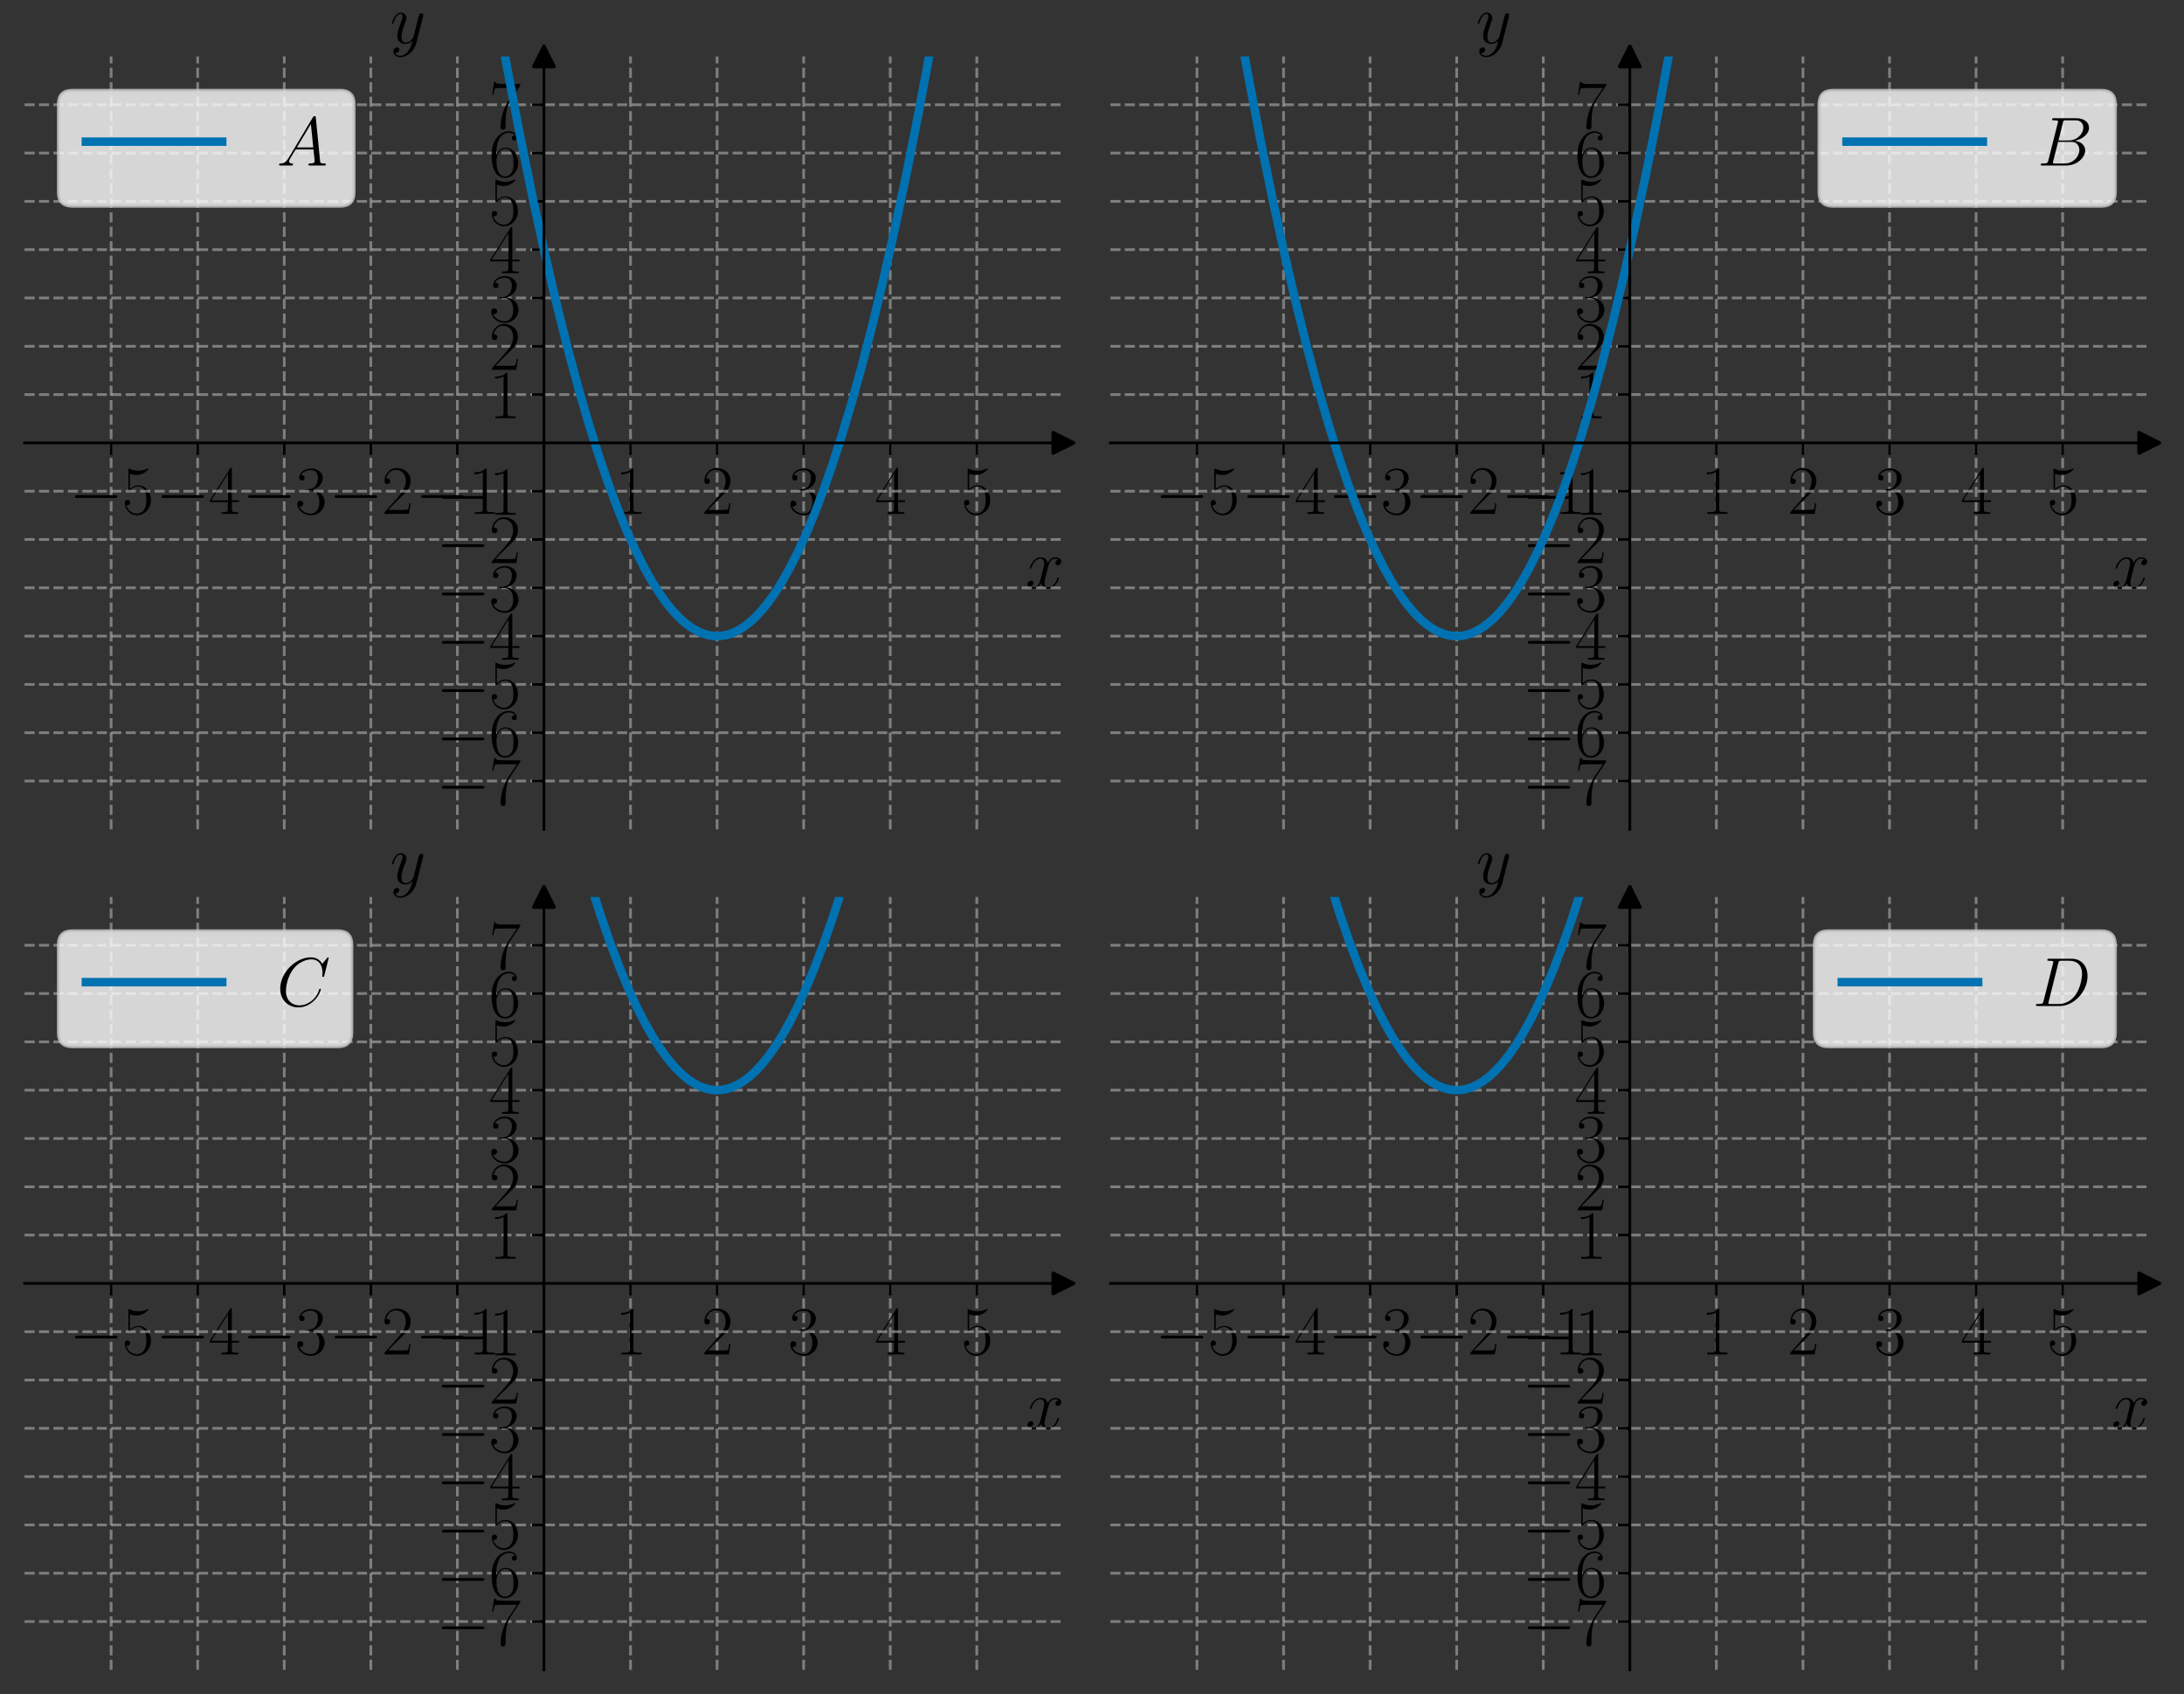 <?xml version="1.0" encoding="utf-8" standalone="no"?>
<!DOCTYPE svg PUBLIC "-//W3C//DTD SVG 1.1//EN"
  "http://www.w3.org/Graphics/SVG/1.1/DTD/svg11.dtd">
<svg xmlns:xlink="http://www.w3.org/1999/xlink" width="640.8pt" height="497.12pt" viewBox="0 0 640.8 497.12" xmlns="http://www.w3.org/2000/svg" version="1.1">
 <rect x="0" y="0" width="640.8" height="497.12" fill="#333333" stroke="none"/>
 <defs>
  <style type="text/css">*{stroke-linejoin: round; stroke-linecap: butt}</style>
 </defs>
 <g id="figure_1">
  <g id="patch_1">
   <path d="M 0 497.12 
L 640.8 497.12 
L 640.8 0 
L 0 0 
L 0 497.12 
z
" style="fill: none"/>
  </g>
  <g id="axes_1">
   <g id="patch_2">
    <path d="M 7.2 243.32 
L 312 243.32 
L 312 16.556 
L 7.2 16.556 
L 7.2 243.32 
z
" style="fill: none"/>
   </g>
   <g id="matplotlib.axis_1">
    <g id="xtick_1">
     <g id="line2d_1">
      <path d="M 32.6 243.32 
L 32.6 16.556 
" clip-path="url(#pa6afea5871)" style="fill: none; stroke-dasharray: 2.96,1.28; stroke-dashoffset: 0; stroke: #b0b0b0; stroke-opacity: 0.6; stroke-width: 0.8"/>
     </g>
     <g id="line2d_2">
      <defs>
       <path id="m632adc7de1" d="M 0 0 
L 0 3.5 
" style="stroke: #000000; stroke-width: 0.8"/>
      </defs>
      <g>
       <use xlink:href="#m632adc7de1" x="32.6" y="129.938" style="stroke: #000000; stroke-width: 0.8"/>
      </g>
     </g>
     <g id="text_1">
      <!-- $-5$ -->
      <g transform="translate(20.282 150.775) scale(0.2 -0.2)">
       <defs>
        <path id="CMSY10-0" d="M 4218 1472 
C 4326 1472 4442 1472 4442 1600 
C 4442 1728 4326 1728 4218 1728 
L 755 1728 
C 646 1728 531 1728 531 1600 
C 531 1472 646 1472 755 1472 
L 4218 1472 
z
" transform="scale(0.016)"/>
        <path id="CMR17-35" d="M 730 3692 
C 794 3666 1056 3584 1325 3584 
C 1920 3584 2246 3911 2432 4100 
C 2432 4157 2432 4192 2394 4192 
C 2387 4192 2374 4192 2323 4163 
C 2099 4058 1837 3973 1517 3973 
C 1325 3973 1037 3999 723 4139 
C 653 4171 640 4171 634 4171 
C 602 4171 595 4164 595 4037 
L 595 2203 
C 595 2089 595 2057 659 2057 
C 691 2057 704 2070 736 2114 
C 941 2401 1222 2522 1542 2522 
C 1766 2522 2246 2382 2246 1289 
C 2246 1085 2246 715 2054 421 
C 1894 159 1645 25 1370 25 
C 947 25 518 320 403 814 
C 429 807 480 795 506 795 
C 589 795 749 840 749 1038 
C 749 1210 627 1280 506 1280 
C 358 1280 262 1190 262 1011 
C 262 454 704 -128 1382 -128 
C 2042 -128 2669 440 2669 1264 
C 2669 2030 2170 2624 1549 2624 
C 1222 2624 947 2503 730 2274 
L 730 3692 
z
" transform="scale(0.016)"/>
       </defs>
       <use xlink:href="#CMSY10-0" transform="scale(0.996)"/>
       <use xlink:href="#CMR17-35" transform="translate(77.487 0) scale(0.996)"/>
      </g>
     </g>
    </g>
    <g id="xtick_2">
     <g id="line2d_3">
      <path d="M 58 243.32 
L 58 16.556 
" clip-path="url(#pa6afea5871)" style="fill: none; stroke-dasharray: 2.96,1.28; stroke-dashoffset: 0; stroke: #b0b0b0; stroke-opacity: 0.6; stroke-width: 0.8"/>
     </g>
     <g id="line2d_4">
      <g>
       <use xlink:href="#m632adc7de1" x="58" y="129.938" style="stroke: #000000; stroke-width: 0.8"/>
      </g>
     </g>
     <g id="text_2">
      <!-- $-4$ -->
      <g transform="translate(45.682 150.775) scale(0.2 -0.2)">
       <defs>
        <path id="CMR17-34" d="M 2150 4122 
C 2150 4256 2144 4256 2029 4256 
L 128 1254 
L 128 1088 
L 1779 1088 
L 1779 457 
C 1779 224 1766 160 1318 160 
L 1197 160 
L 1197 0 
C 1402 0 1747 0 1965 0 
C 2182 0 2528 0 2733 0 
L 2733 160 
L 2611 160 
C 2163 160 2150 224 2150 457 
L 2150 1088 
L 2803 1088 
L 2803 1254 
L 2150 1254 
L 2150 4122 
z
M 1798 3703 
L 1798 1254 
L 256 1254 
L 1798 3703 
z
" transform="scale(0.016)"/>
       </defs>
       <use xlink:href="#CMSY10-0" transform="scale(0.996)"/>
       <use xlink:href="#CMR17-34" transform="translate(77.487 0) scale(0.996)"/>
      </g>
     </g>
    </g>
    <g id="xtick_3">
     <g id="line2d_5">
      <path d="M 83.4 243.32 
L 83.4 16.556 
" clip-path="url(#pa6afea5871)" style="fill: none; stroke-dasharray: 2.96,1.28; stroke-dashoffset: 0; stroke: #b0b0b0; stroke-opacity: 0.6; stroke-width: 0.8"/>
     </g>
     <g id="line2d_6">
      <g>
       <use xlink:href="#m632adc7de1" x="83.4" y="129.938" style="stroke: #000000; stroke-width: 0.8"/>
      </g>
     </g>
     <g id="text_3">
      <!-- $-3$ -->
      <g transform="translate(71.082 150.775) scale(0.2 -0.2)">
       <defs>
        <path id="CMR17-33" d="M 1414 2157 
C 1984 2157 2234 1662 2234 1090 
C 2234 320 1824 25 1453 25 
C 1114 25 563 194 390 693 
C 422 680 454 680 486 680 
C 640 680 755 782 755 948 
C 755 1133 614 1216 486 1216 
C 378 1216 211 1165 211 926 
C 211 335 787 -128 1466 -128 
C 2176 -128 2720 430 2720 1085 
C 2720 1707 2208 2157 1600 2227 
C 2086 2328 2554 2756 2554 3329 
C 2554 3820 2048 4179 1472 4179 
C 890 4179 378 3829 378 3329 
C 378 3110 544 3072 627 3072 
C 762 3072 877 3155 877 3321 
C 877 3486 762 3569 627 3569 
C 602 3569 570 3569 544 3557 
C 730 3959 1235 4032 1459 4032 
C 1683 4032 2106 3925 2106 3320 
C 2106 3143 2080 2828 1862 2550 
C 1670 2304 1453 2304 1242 2284 
C 1210 2284 1062 2269 1037 2269 
C 992 2263 966 2257 966 2208 
C 966 2163 973 2157 1101 2157 
L 1414 2157 
z
" transform="scale(0.016)"/>
       </defs>
       <use xlink:href="#CMSY10-0" transform="scale(0.996)"/>
       <use xlink:href="#CMR17-33" transform="translate(77.487 0) scale(0.996)"/>
      </g>
     </g>
    </g>
    <g id="xtick_4">
     <g id="line2d_7">
      <path d="M 108.8 243.32 
L 108.8 16.556 
" clip-path="url(#pa6afea5871)" style="fill: none; stroke-dasharray: 2.96,1.28; stroke-dashoffset: 0; stroke: #b0b0b0; stroke-opacity: 0.6; stroke-width: 0.8"/>
     </g>
     <g id="line2d_8">
      <g>
       <use xlink:href="#m632adc7de1" x="108.8" y="129.938" style="stroke: #000000; stroke-width: 0.8"/>
      </g>
     </g>
     <g id="text_4">
      <!-- $-2$ -->
      <g transform="translate(96.482 150.775) scale(0.2 -0.2)">
       <defs>
        <path id="CMR17-32" d="M 2669 989 
L 2554 989 
C 2490 536 2438 459 2413 420 
C 2381 369 1920 369 1830 369 
L 602 369 
C 832 619 1280 1072 1824 1597 
C 2214 1967 2669 2402 2669 3035 
C 2669 3790 2067 4224 1395 4224 
C 691 4224 262 3604 262 3030 
C 262 2780 448 2748 525 2748 
C 589 2748 781 2787 781 3010 
C 781 3207 614 3264 525 3264 
C 486 3264 448 3258 422 3245 
C 544 3790 915 4058 1306 4058 
C 1862 4058 2227 3617 2227 3035 
C 2227 2479 1901 2000 1536 1584 
L 262 146 
L 262 0 
L 2515 0 
L 2669 989 
z
" transform="scale(0.016)"/>
       </defs>
       <use xlink:href="#CMSY10-0" transform="scale(0.996)"/>
       <use xlink:href="#CMR17-32" transform="translate(77.487 0) scale(0.996)"/>
      </g>
     </g>
    </g>
    <g id="xtick_5">
     <g id="line2d_9">
      <path d="M 134.2 243.32 
L 134.2 16.556 
" clip-path="url(#pa6afea5871)" style="fill: none; stroke-dasharray: 2.96,1.28; stroke-dashoffset: 0; stroke: #b0b0b0; stroke-opacity: 0.6; stroke-width: 0.8"/>
     </g>
     <g id="line2d_10">
      <g>
       <use xlink:href="#m632adc7de1" x="134.2" y="129.938" style="stroke: #000000; stroke-width: 0.8"/>
      </g>
     </g>
     <g id="text_5">
      <!-- $-1$ -->
      <g transform="translate(121.882 150.775) scale(0.2 -0.2)">
       <defs>
        <path id="CMR17-31" d="M 1702 4058 
C 1702 4192 1696 4192 1606 4192 
C 1357 3916 979 3827 621 3827 
C 602 3827 570 3827 563 3808 
C 557 3795 557 3782 557 3648 
C 755 3648 1088 3686 1344 3839 
L 1344 461 
C 1344 236 1331 160 781 160 
L 589 160 
L 589 0 
C 896 0 1216 0 1523 0 
C 1830 0 2150 0 2458 0 
L 2458 160 
L 2266 160 
C 1715 160 1702 230 1702 458 
L 1702 4058 
z
" transform="scale(0.016)"/>
       </defs>
       <use xlink:href="#CMSY10-0" transform="scale(0.996)"/>
       <use xlink:href="#CMR17-31" transform="translate(77.487 0) scale(0.996)"/>
      </g>
     </g>
    </g>
    <g id="xtick_6">
     <g id="line2d_11">
      <path d="M 185 243.32 
L 185 16.556 
" clip-path="url(#pa6afea5871)" style="fill: none; stroke-dasharray: 2.96,1.28; stroke-dashoffset: 0; stroke: #b0b0b0; stroke-opacity: 0.6; stroke-width: 0.8"/>
     </g>
     <g id="line2d_12">
      <g>
       <use xlink:href="#m632adc7de1" x="185" y="129.938" style="stroke: #000000; stroke-width: 0.8"/>
      </g>
     </g>
     <g id="text_6">
      <!-- $1$ -->
      <g transform="translate(180.431 150.775) scale(0.2 -0.2)">
       <use xlink:href="#CMR17-31" transform="scale(0.996)"/>
      </g>
     </g>
    </g>
    <g id="xtick_7">
     <g id="line2d_13">
      <path d="M 210.4 243.32 
L 210.4 16.556 
" clip-path="url(#pa6afea5871)" style="fill: none; stroke-dasharray: 2.96,1.28; stroke-dashoffset: 0; stroke: #b0b0b0; stroke-opacity: 0.6; stroke-width: 0.8"/>
     </g>
     <g id="line2d_14">
      <g>
       <use xlink:href="#m632adc7de1" x="210.4" y="129.938" style="stroke: #000000; stroke-width: 0.8"/>
      </g>
     </g>
     <g id="text_7">
      <!-- $2$ -->
      <g transform="translate(205.831 150.775) scale(0.2 -0.2)">
       <use xlink:href="#CMR17-32" transform="scale(0.996)"/>
      </g>
     </g>
    </g>
    <g id="xtick_8">
     <g id="line2d_15">
      <path d="M 235.8 243.32 
L 235.8 16.556 
" clip-path="url(#pa6afea5871)" style="fill: none; stroke-dasharray: 2.96,1.28; stroke-dashoffset: 0; stroke: #b0b0b0; stroke-opacity: 0.6; stroke-width: 0.8"/>
     </g>
     <g id="line2d_16">
      <g>
       <use xlink:href="#m632adc7de1" x="235.8" y="129.938" style="stroke: #000000; stroke-width: 0.8"/>
      </g>
     </g>
     <g id="text_8">
      <!-- $3$ -->
      <g transform="translate(231.231 150.775) scale(0.2 -0.2)">
       <use xlink:href="#CMR17-33" transform="scale(0.996)"/>
      </g>
     </g>
    </g>
    <g id="xtick_9">
     <g id="line2d_17">
      <path d="M 261.2 243.32 
L 261.2 16.556 
" clip-path="url(#pa6afea5871)" style="fill: none; stroke-dasharray: 2.96,1.28; stroke-dashoffset: 0; stroke: #b0b0b0; stroke-opacity: 0.6; stroke-width: 0.8"/>
     </g>
     <g id="line2d_18">
      <g>
       <use xlink:href="#m632adc7de1" x="261.2" y="129.938" style="stroke: #000000; stroke-width: 0.8"/>
      </g>
     </g>
     <g id="text_9">
      <!-- $4$ -->
      <g transform="translate(256.631 150.775) scale(0.2 -0.2)">
       <use xlink:href="#CMR17-34" transform="scale(0.996)"/>
      </g>
     </g>
    </g>
    <g id="xtick_10">
     <g id="line2d_19">
      <path d="M 286.6 243.32 
L 286.6 16.556 
" clip-path="url(#pa6afea5871)" style="fill: none; stroke-dasharray: 2.96,1.28; stroke-dashoffset: 0; stroke: #b0b0b0; stroke-opacity: 0.6; stroke-width: 0.8"/>
     </g>
     <g id="line2d_20">
      <g>
       <use xlink:href="#m632adc7de1" x="286.6" y="129.938" style="stroke: #000000; stroke-width: 0.8"/>
      </g>
     </g>
     <g id="text_10">
      <!-- $5$ -->
      <g transform="translate(282.031 150.775) scale(0.2 -0.2)">
       <use xlink:href="#CMR17-35" transform="scale(0.996)"/>
      </g>
     </g>
    </g>
    <g id="text_11">
     <!-- $x$ -->
     <g transform="translate(300.913 172.488) scale(0.2 -0.2)">
      <defs>
       <path id="CMMI12-78" d="M 3034 2606 
C 2829 2567 2752 2414 2752 2293 
C 2752 2139 2874 2088 2963 2088 
C 3155 2088 3290 2254 3290 2427 
C 3290 2695 2982 2816 2714 2816 
C 2323 2816 2106 2433 2048 2312 
C 1901 2816 1504 2816 1389 2816 
C 736 2816 390 1980 390 1839 
C 390 1814 416 1782 461 1782 
C 512 1782 525 1820 538 1846 
C 755 2555 1184 2689 1370 2689 
C 1658 2689 1715 2420 1715 2267 
C 1715 2127 1677 1980 1600 1673 
L 1382 798 
C 1286 415 1101 64 762 64 
C 730 64 570 64 435 147 
C 666 192 717 383 717 460 
C 717 588 621 664 499 664 
C 346 664 179 530 179 326 
C 179 57 480 -64 755 -64 
C 1062 -64 1280 179 1414 441 
C 1517 64 1837 -64 2074 -64 
C 2726 -64 3072 773 3072 913 
C 3072 945 3046 971 3008 971 
C 2950 971 2944 939 2925 888 
C 2752 326 2381 64 2093 64 
C 1869 64 1747 230 1747 492 
C 1747 632 1773 734 1875 1156 
L 2099 2024 
C 2195 2408 2413 2689 2707 2689 
C 2720 2689 2899 2689 3034 2606 
z
" transform="scale(0.016)"/>
      </defs>
      <use xlink:href="#CMMI12-78" transform="scale(0.996)"/>
     </g>
    </g>
   </g>
   <g id="matplotlib.axis_2">
    <g id="ytick_1">
     <g id="line2d_21">
      <path d="M 7.2 229.147 
L 312 229.147 
" clip-path="url(#pa6afea5871)" style="fill: none; stroke-dasharray: 2.96,1.28; stroke-dashoffset: 0; stroke: #b0b0b0; stroke-opacity: 0.6; stroke-width: 0.8"/>
     </g>
     <g id="line2d_22">
      <defs>
       <path id="m69795498c2" d="M 0 0 
L -3.5 0 
" style="stroke: #000000; stroke-width: 0.8"/>
      </defs>
      <g>
       <use xlink:href="#m69795498c2" x="159.6" y="229.147" style="stroke: #000000; stroke-width: 0.8"/>
      </g>
     </g>
     <g id="text_12">
      <!-- $-7$ -->
      <g transform="translate(127.964 236.066) scale(0.2 -0.2)">
       <defs>
        <path id="CMR17-37" d="M 2886 3941 
L 2886 4081 
L 1382 4081 
C 634 4081 621 4165 595 4288 
L 480 4288 
L 294 3094 
L 410 3094 
C 429 3215 474 3540 550 3661 
C 589 3712 1062 3712 1171 3712 
L 2579 3712 
L 1869 2661 
C 1395 1954 1069 999 1069 165 
C 1069 89 1069 -128 1299 -128 
C 1530 -128 1530 89 1530 171 
L 1530 465 
C 1530 1508 1709 2196 2003 2636 
L 2886 3941 
z
" transform="scale(0.016)"/>
       </defs>
       <use xlink:href="#CMSY10-0" transform="scale(0.996)"/>
       <use xlink:href="#CMR17-37" transform="translate(77.487 0) scale(0.996)"/>
      </g>
     </g>
    </g>
    <g id="ytick_2">
     <g id="line2d_23">
      <path d="M 7.2 214.975 
L 312 214.975 
" clip-path="url(#pa6afea5871)" style="fill: none; stroke-dasharray: 2.96,1.28; stroke-dashoffset: 0; stroke: #b0b0b0; stroke-opacity: 0.6; stroke-width: 0.8"/>
     </g>
     <g id="line2d_24">
      <g>
       <use xlink:href="#m69795498c2" x="159.6" y="214.975" style="stroke: #000000; stroke-width: 0.8"/>
      </g>
     </g>
     <g id="text_13">
      <!-- $-6$ -->
      <g transform="translate(127.964 221.893) scale(0.2 -0.2)">
       <defs>
        <path id="CMR17-36" d="M 678 2176 
C 678 3690 1395 4032 1811 4032 
C 1946 4032 2272 4009 2400 3776 
C 2298 3776 2106 3776 2106 3553 
C 2106 3381 2246 3323 2336 3323 
C 2394 3323 2566 3348 2566 3560 
C 2566 3954 2246 4179 1805 4179 
C 1043 4179 243 3390 243 1984 
C 243 253 966 -128 1478 -128 
C 2099 -128 2688 427 2688 1283 
C 2688 2081 2170 2662 1517 2662 
C 1126 2662 838 2407 678 1960 
L 678 2176 
z
M 1478 25 
C 691 25 691 1200 691 1436 
C 691 1896 909 2560 1504 2560 
C 1613 2560 1926 2560 2138 2120 
C 2253 1870 2253 1609 2253 1289 
C 2253 944 2253 690 2118 434 
C 1978 171 1773 25 1478 25 
z
" transform="scale(0.016)"/>
       </defs>
       <use xlink:href="#CMSY10-0" transform="scale(0.996)"/>
       <use xlink:href="#CMR17-36" transform="translate(77.487 0) scale(0.996)"/>
      </g>
     </g>
    </g>
    <g id="ytick_3">
     <g id="line2d_25">
      <path d="M 7.2 200.802 
L 312 200.802 
" clip-path="url(#pa6afea5871)" style="fill: none; stroke-dasharray: 2.96,1.28; stroke-dashoffset: 0; stroke: #b0b0b0; stroke-opacity: 0.6; stroke-width: 0.8"/>
     </g>
     <g id="line2d_26">
      <g>
       <use xlink:href="#m69795498c2" x="159.6" y="200.802" style="stroke: #000000; stroke-width: 0.8"/>
      </g>
     </g>
     <g id="text_14">
      <!-- $-5$ -->
      <g transform="translate(127.964 207.72) scale(0.2 -0.2)">
       <use xlink:href="#CMSY10-0" transform="scale(0.996)"/>
       <use xlink:href="#CMR17-35" transform="translate(77.487 0) scale(0.996)"/>
      </g>
     </g>
    </g>
    <g id="ytick_4">
     <g id="line2d_27">
      <path d="M 7.2 186.629 
L 312 186.629 
" clip-path="url(#pa6afea5871)" style="fill: none; stroke-dasharray: 2.96,1.28; stroke-dashoffset: 0; stroke: #b0b0b0; stroke-opacity: 0.6; stroke-width: 0.8"/>
     </g>
     <g id="line2d_28">
      <g>
       <use xlink:href="#m69795498c2" x="159.6" y="186.629" style="stroke: #000000; stroke-width: 0.8"/>
      </g>
     </g>
     <g id="text_15">
      <!-- $-4$ -->
      <g transform="translate(127.964 193.548) scale(0.2 -0.2)">
       <use xlink:href="#CMSY10-0" transform="scale(0.996)"/>
       <use xlink:href="#CMR17-34" transform="translate(77.487 0) scale(0.996)"/>
      </g>
     </g>
    </g>
    <g id="ytick_5">
     <g id="line2d_29">
      <path d="M 7.2 172.456 
L 312 172.456 
" clip-path="url(#pa6afea5871)" style="fill: none; stroke-dasharray: 2.96,1.28; stroke-dashoffset: 0; stroke: #b0b0b0; stroke-opacity: 0.6; stroke-width: 0.8"/>
     </g>
     <g id="line2d_30">
      <g>
       <use xlink:href="#m69795498c2" x="159.6" y="172.456" style="stroke: #000000; stroke-width: 0.8"/>
      </g>
     </g>
     <g id="text_16">
      <!-- $-3$ -->
      <g transform="translate(127.964 179.375) scale(0.2 -0.2)">
       <use xlink:href="#CMSY10-0" transform="scale(0.996)"/>
       <use xlink:href="#CMR17-33" transform="translate(77.487 0) scale(0.996)"/>
      </g>
     </g>
    </g>
    <g id="ytick_6">
     <g id="line2d_31">
      <path d="M 7.2 158.284 
L 312 158.284 
" clip-path="url(#pa6afea5871)" style="fill: none; stroke-dasharray: 2.96,1.28; stroke-dashoffset: 0; stroke: #b0b0b0; stroke-opacity: 0.6; stroke-width: 0.8"/>
     </g>
     <g id="line2d_32">
      <g>
       <use xlink:href="#m69795498c2" x="159.6" y="158.284" style="stroke: #000000; stroke-width: 0.8"/>
      </g>
     </g>
     <g id="text_17">
      <!-- $-2$ -->
      <g transform="translate(127.964 165.202) scale(0.2 -0.2)">
       <use xlink:href="#CMSY10-0" transform="scale(0.996)"/>
       <use xlink:href="#CMR17-32" transform="translate(77.487 0) scale(0.996)"/>
      </g>
     </g>
    </g>
    <g id="ytick_7">
     <g id="line2d_33">
      <path d="M 7.2 144.111 
L 312 144.111 
" clip-path="url(#pa6afea5871)" style="fill: none; stroke-dasharray: 2.96,1.28; stroke-dashoffset: 0; stroke: #b0b0b0; stroke-opacity: 0.6; stroke-width: 0.8"/>
     </g>
     <g id="line2d_34">
      <g>
       <use xlink:href="#m69795498c2" x="159.6" y="144.111" style="stroke: #000000; stroke-width: 0.8"/>
      </g>
     </g>
     <g id="text_18">
      <!-- $-1$ -->
      <g transform="translate(127.964 151.029) scale(0.2 -0.2)">
       <use xlink:href="#CMSY10-0" transform="scale(0.996)"/>
       <use xlink:href="#CMR17-31" transform="translate(77.487 0) scale(0.996)"/>
      </g>
     </g>
    </g>
    <g id="ytick_8">
     <g id="line2d_35">
      <path d="M 7.2 115.765 
L 312 115.765 
" clip-path="url(#pa6afea5871)" style="fill: none; stroke-dasharray: 2.96,1.28; stroke-dashoffset: 0; stroke: #b0b0b0; stroke-opacity: 0.6; stroke-width: 0.8"/>
     </g>
     <g id="line2d_36">
      <g>
       <use xlink:href="#m69795498c2" x="159.6" y="115.765" style="stroke: #000000; stroke-width: 0.8"/>
      </g>
     </g>
     <g id="text_19">
      <!-- $1$ -->
      <g transform="translate(143.462 122.684) scale(0.2 -0.2)">
       <use xlink:href="#CMR17-31" transform="scale(0.996)"/>
      </g>
     </g>
    </g>
    <g id="ytick_9">
     <g id="line2d_37">
      <path d="M 7.2 101.593 
L 312 101.593 
" clip-path="url(#pa6afea5871)" style="fill: none; stroke-dasharray: 2.96,1.28; stroke-dashoffset: 0; stroke: #b0b0b0; stroke-opacity: 0.6; stroke-width: 0.8"/>
     </g>
     <g id="line2d_38">
      <g>
       <use xlink:href="#m69795498c2" x="159.6" y="101.593" style="stroke: #000000; stroke-width: 0.8"/>
      </g>
     </g>
     <g id="text_20">
      <!-- $2$ -->
      <g transform="translate(143.462 108.511) scale(0.2 -0.2)">
       <use xlink:href="#CMR17-32" transform="scale(0.996)"/>
      </g>
     </g>
    </g>
    <g id="ytick_10">
     <g id="line2d_39">
      <path d="M 7.2 87.42 
L 312 87.42 
" clip-path="url(#pa6afea5871)" style="fill: none; stroke-dasharray: 2.96,1.28; stroke-dashoffset: 0; stroke: #b0b0b0; stroke-opacity: 0.6; stroke-width: 0.8"/>
     </g>
     <g id="line2d_40">
      <g>
       <use xlink:href="#m69795498c2" x="159.6" y="87.42" style="stroke: #000000; stroke-width: 0.8"/>
      </g>
     </g>
     <g id="text_21">
      <!-- $3$ -->
      <g transform="translate(143.462 94.338) scale(0.2 -0.2)">
       <use xlink:href="#CMR17-33" transform="scale(0.996)"/>
      </g>
     </g>
    </g>
    <g id="ytick_11">
     <g id="line2d_41">
      <path d="M 7.2 73.247 
L 312 73.247 
" clip-path="url(#pa6afea5871)" style="fill: none; stroke-dasharray: 2.96,1.28; stroke-dashoffset: 0; stroke: #b0b0b0; stroke-opacity: 0.6; stroke-width: 0.8"/>
     </g>
     <g id="line2d_42">
      <g>
       <use xlink:href="#m69795498c2" x="159.6" y="73.247" style="stroke: #000000; stroke-width: 0.8"/>
      </g>
     </g>
     <g id="text_22">
      <!-- $4$ -->
      <g transform="translate(143.462 80.166) scale(0.2 -0.2)">
       <use xlink:href="#CMR17-34" transform="scale(0.996)"/>
      </g>
     </g>
    </g>
    <g id="ytick_12">
     <g id="line2d_43">
      <path d="M 7.2 59.075 
L 312 59.075 
" clip-path="url(#pa6afea5871)" style="fill: none; stroke-dasharray: 2.96,1.28; stroke-dashoffset: 0; stroke: #b0b0b0; stroke-opacity: 0.6; stroke-width: 0.8"/>
     </g>
     <g id="line2d_44">
      <g>
       <use xlink:href="#m69795498c2" x="159.6" y="59.075" style="stroke: #000000; stroke-width: 0.8"/>
      </g>
     </g>
     <g id="text_23">
      <!-- $5$ -->
      <g transform="translate(143.462 65.993) scale(0.2 -0.2)">
       <use xlink:href="#CMR17-35" transform="scale(0.996)"/>
      </g>
     </g>
    </g>
    <g id="ytick_13">
     <g id="line2d_45">
      <path d="M 7.2 44.902 
L 312 44.902 
" clip-path="url(#pa6afea5871)" style="fill: none; stroke-dasharray: 2.96,1.28; stroke-dashoffset: 0; stroke: #b0b0b0; stroke-opacity: 0.6; stroke-width: 0.8"/>
     </g>
     <g id="line2d_46">
      <g>
       <use xlink:href="#m69795498c2" x="159.6" y="44.902" style="stroke: #000000; stroke-width: 0.8"/>
      </g>
     </g>
     <g id="text_24">
      <!-- $6$ -->
      <g transform="translate(143.462 51.82) scale(0.2 -0.2)">
       <use xlink:href="#CMR17-36" transform="scale(0.996)"/>
      </g>
     </g>
    </g>
    <g id="ytick_14">
     <g id="line2d_47">
      <path d="M 7.2 30.729 
L 312 30.729 
" clip-path="url(#pa6afea5871)" style="fill: none; stroke-dasharray: 2.96,1.28; stroke-dashoffset: 0; stroke: #b0b0b0; stroke-opacity: 0.6; stroke-width: 0.8"/>
     </g>
     <g id="line2d_48">
      <g>
       <use xlink:href="#m69795498c2" x="159.6" y="30.729" style="stroke: #000000; stroke-width: 0.8"/>
      </g>
     </g>
     <g id="text_25">
      <!-- $7$ -->
      <g transform="translate(143.462 37.648) scale(0.2 -0.2)">
       <use xlink:href="#CMR17-37" transform="scale(0.996)"/>
      </g>
     </g>
    </g>
    <g id="text_26">
     <!-- $y$ -->
     <g transform="translate(114.452 12.681) scale(0.2 -0.2)">
      <defs>
       <path id="CMMI12-79" d="M 1683 -700 
C 1510 -939 1261 -1152 947 -1152 
C 870 -1152 563 -1152 467 -889 
C 486 -895 518 -895 531 -895 
C 723 -895 851 -729 851 -582 
C 851 -435 730 -384 634 -384 
C 531 -384 307 -458 307 -759 
C 307 -1071 582 -1286 947 -1286 
C 1587 -1286 2234 -700 2413 6 
L 3040 2485 
C 3046 2517 3059 2556 3059 2594 
C 3059 2689 2982 2753 2886 2753 
C 2829 2753 2694 2727 2643 2535 
L 2170 658 
C 2138 543 2138 530 2086 460 
C 1958 281 1747 64 1440 64 
C 1082 64 1050 415 1050 588 
C 1050 952 1222 1443 1395 1903 
C 1466 2088 1504 2178 1504 2305 
C 1504 2574 1312 2816 998 2816 
C 410 2816 173 1890 173 1839 
C 173 1814 198 1782 243 1782 
C 301 1782 307 1807 333 1897 
C 486 2433 730 2689 979 2689 
C 1037 2689 1146 2689 1146 2478 
C 1146 2312 1075 2127 979 1884 
C 666 1047 666 837 666 683 
C 666 77 1101 -64 1421 -64 
C 1606 -64 1837 -6 2061 230 
L 2067 224 
C 1971 -147 1907 -392 1683 -700 
z
" transform="scale(0.016)"/>
      </defs>
      <use xlink:href="#CMMI12-79" transform="scale(0.996)"/>
     </g>
    </g>
   </g>
   <g id="line2d_49">
    <defs>
     <path id="m45820194fe" d="M 3 0 
L -3 -3 
L -3 3 
z
" style="stroke: #000000; stroke-linejoin: miter"/>
    </defs>
    <g>
     <use xlink:href="#m45820194fe" x="312" y="129.938" style="stroke: #000000; stroke-linejoin: miter"/>
    </g>
   </g>
   <g id="line2d_50">
    <defs>
     <path id="m0300221653" d="M 0 -3 
L -3 3 
L 3 3 
z
" style="stroke: #000000; stroke-linejoin: miter"/>
    </defs>
    <g>
     <use xlink:href="#m0300221653" x="159.6" y="16.556" style="stroke: #000000; stroke-linejoin: miter"/>
    </g>
   </g>
   <g id="line2d_51">
    <path d="M 145.051 -1 
L 148.919 20.556 
L 152.641 40.053 
L 156.288 57.98 
L 159.786 74.076 
L 163.21 88.789 
L 166.485 101.898 
L 169.686 113.799 
L 172.737 124.307 
L 175.715 133.771 
L 178.543 142.04 
L 181.297 149.416 
L 183.902 155.78 
L 186.433 161.391 
L 188.889 166.299 
L 191.196 170.427 
L 193.429 173.976 
L 195.588 176.99 
L 197.598 179.428 
L 199.533 181.441 
L 201.394 183.065 
L 203.18 184.339 
L 204.892 185.296 
L 206.604 185.996 
L 208.241 186.424 
L 209.879 186.617 
L 211.442 186.581 
L 213.005 186.331 
L 214.643 185.838 
L 216.28 185.11 
L 217.992 184.097 
L 219.704 182.826 
L 221.49 181.225 
L 223.351 179.26 
L 225.286 176.893 
L 227.296 174.086 
L 229.455 170.677 
L 231.688 166.719 
L 233.995 162.169 
L 236.377 156.982 
L 238.908 150.924 
L 241.513 144.1 
L 244.192 136.458 
L 247.021 127.708 
L 249.924 117.997 
L 252.975 106.989 
L 256.101 94.865 
L 259.302 81.561 
L 262.651 66.676 
L 266.075 50.44 
L 269.648 32.401 
L 273.295 12.828 
L 275.749 -1 
L 275.749 -1 
" clip-path="url(#pa6afea5871)" style="fill: none; stroke: #0072b2; stroke-width: 2.5; stroke-linecap: square"/>
   </g>
   <g id="patch_3">
    <path d="M 159.6 243.32 
L 159.6 16.556 
" style="fill: none; stroke: #000000; stroke-width: 0.8; stroke-linejoin: miter; stroke-linecap: square"/>
   </g>
   <g id="patch_4">
    <path d="M 312 243.32 
L 312 16.556 
" style="fill: none"/>
   </g>
   <g id="patch_5">
    <path d="M 7.2 129.938 
L 312 129.938 
" style="fill: none; stroke: #000000; stroke-width: 0.8; stroke-linejoin: miter; stroke-linecap: square"/>
   </g>
   <g id="patch_6">
    <path d="M 7.2 16.556 
L 312 16.556 
" style="fill: none"/>
   </g>
   <g id="legend_1">
    <g id="patch_7">
     <path d="M 21.2 60.432 
L 99.826 60.432 
Q 103.826 60.432 103.826 56.432 
L 103.826 30.556 
Q 103.826 26.556 99.826 26.556 
L 21.2 26.556 
Q 17.2 26.556 17.2 30.556 
L 17.2 56.432 
Q 17.2 60.432 21.2 60.432 
z
" style="fill: #ffffff; opacity: 0.8; stroke: #cccccc; stroke-linejoin: miter"/>
    </g>
    <g id="line2d_52">
     <path d="M 25.2 41.556 
L 45.2 41.556 
L 65.2 41.556 
" style="fill: none; stroke: #0072b2; stroke-width: 2.5; stroke-linecap: square"/>
    </g>
    <g id="text_27">
     <!-- $A$ -->
     <g transform="translate(81.2 48.556) scale(0.2 -0.2)">
      <defs>
       <path id="CMMI12-41" d="M 1088 691 
C 864 314 646 186 339 186 
C 269 180 218 180 218 58 
C 218 24 250 0 294 0 
C 410 0 698 0 813 0 
C 998 0 1203 0 1382 0 
C 1421 0 1498 0 1498 122 
C 1498 180 1446 186 1408 186 
C 1261 186 1139 236 1139 388 
C 1139 476 1178 546 1261 685 
L 1747 1479 
L 3379 1479 
C 3386 1423 3386 1373 3392 1316 
C 3411 1152 3488 495 3488 376 
C 3488 186 3162 186 3059 186 
C 2989 186 2918 186 2918 70 
C 2918 0 2976 0 3014 0 
C 3123 0 3251 0 3360 0 
L 3725 0 
C 4115 0 4397 0 4403 0 
C 4448 0 4518 0 4518 122 
C 4518 186 4461 186 4365 186 
C 4013 186 4006 244 3987 434 
L 3597 4404 
C 3584 4531 3558 4544 3488 4544 
C 3424 4544 3386 4531 3328 4435 
L 1088 691 
z
M 1856 1664 
L 3142 3819 
L 3360 1664 
L 1856 1664 
z
" transform="scale(0.016)"/>
      </defs>
      <use xlink:href="#CMMI12-41" transform="scale(0.996)"/>
     </g>
    </g>
   </g>
  </g>
  <g id="axes_2">
   <g id="patch_8">
    <path d="M 325.8 243.32 
L 630.6 243.32 
L 630.6 16.556 
L 325.8 16.556 
L 325.8 243.32 
z
" style="fill: none"/>
   </g>
   <g id="matplotlib.axis_3">
    <g id="xtick_11">
     <g id="line2d_53">
      <path d="M 351.2 243.32 
L 351.2 16.556 
" clip-path="url(#p60a23f1983)" style="fill: none; stroke-dasharray: 2.96,1.28; stroke-dashoffset: 0; stroke: #b0b0b0; stroke-opacity: 0.6; stroke-width: 0.8"/>
     </g>
     <g id="line2d_54">
      <g>
       <use xlink:href="#m632adc7de1" x="351.2" y="129.938" style="stroke: #000000; stroke-width: 0.8"/>
      </g>
     </g>
     <g id="text_28">
      <!-- $-5$ -->
      <g transform="translate(338.882 150.775) scale(0.2 -0.2)">
       <use xlink:href="#CMSY10-0" transform="scale(0.996)"/>
       <use xlink:href="#CMR17-35" transform="translate(77.487 0) scale(0.996)"/>
      </g>
     </g>
    </g>
    <g id="xtick_12">
     <g id="line2d_55">
      <path d="M 376.6 243.32 
L 376.6 16.556 
" clip-path="url(#p60a23f1983)" style="fill: none; stroke-dasharray: 2.96,1.28; stroke-dashoffset: 0; stroke: #b0b0b0; stroke-opacity: 0.6; stroke-width: 0.8"/>
     </g>
     <g id="line2d_56">
      <g>
       <use xlink:href="#m632adc7de1" x="376.6" y="129.938" style="stroke: #000000; stroke-width: 0.8"/>
      </g>
     </g>
     <g id="text_29">
      <!-- $-4$ -->
      <g transform="translate(364.282 150.775) scale(0.2 -0.2)">
       <use xlink:href="#CMSY10-0" transform="scale(0.996)"/>
       <use xlink:href="#CMR17-34" transform="translate(77.487 0) scale(0.996)"/>
      </g>
     </g>
    </g>
    <g id="xtick_13">
     <g id="line2d_57">
      <path d="M 402 243.32 
L 402 16.556 
" clip-path="url(#p60a23f1983)" style="fill: none; stroke-dasharray: 2.96,1.28; stroke-dashoffset: 0; stroke: #b0b0b0; stroke-opacity: 0.6; stroke-width: 0.8"/>
     </g>
     <g id="line2d_58">
      <g>
       <use xlink:href="#m632adc7de1" x="402" y="129.938" style="stroke: #000000; stroke-width: 0.8"/>
      </g>
     </g>
     <g id="text_30">
      <!-- $-3$ -->
      <g transform="translate(389.682 150.775) scale(0.2 -0.2)">
       <use xlink:href="#CMSY10-0" transform="scale(0.996)"/>
       <use xlink:href="#CMR17-33" transform="translate(77.487 0) scale(0.996)"/>
      </g>
     </g>
    </g>
    <g id="xtick_14">
     <g id="line2d_59">
      <path d="M 427.4 243.32 
L 427.4 16.556 
" clip-path="url(#p60a23f1983)" style="fill: none; stroke-dasharray: 2.96,1.28; stroke-dashoffset: 0; stroke: #b0b0b0; stroke-opacity: 0.6; stroke-width: 0.8"/>
     </g>
     <g id="line2d_60">
      <g>
       <use xlink:href="#m632adc7de1" x="427.4" y="129.938" style="stroke: #000000; stroke-width: 0.8"/>
      </g>
     </g>
     <g id="text_31">
      <!-- $-2$ -->
      <g transform="translate(415.082 150.775) scale(0.2 -0.2)">
       <use xlink:href="#CMSY10-0" transform="scale(0.996)"/>
       <use xlink:href="#CMR17-32" transform="translate(77.487 0) scale(0.996)"/>
      </g>
     </g>
    </g>
    <g id="xtick_15">
     <g id="line2d_61">
      <path d="M 452.8 243.32 
L 452.8 16.556 
" clip-path="url(#p60a23f1983)" style="fill: none; stroke-dasharray: 2.96,1.28; stroke-dashoffset: 0; stroke: #b0b0b0; stroke-opacity: 0.6; stroke-width: 0.8"/>
     </g>
     <g id="line2d_62">
      <g>
       <use xlink:href="#m632adc7de1" x="452.8" y="129.938" style="stroke: #000000; stroke-width: 0.8"/>
      </g>
     </g>
     <g id="text_32">
      <!-- $-1$ -->
      <g transform="translate(440.482 150.775) scale(0.2 -0.2)">
       <use xlink:href="#CMSY10-0" transform="scale(0.996)"/>
       <use xlink:href="#CMR17-31" transform="translate(77.487 0) scale(0.996)"/>
      </g>
     </g>
    </g>
    <g id="xtick_16">
     <g id="line2d_63">
      <path d="M 503.6 243.32 
L 503.6 16.556 
" clip-path="url(#p60a23f1983)" style="fill: none; stroke-dasharray: 2.96,1.28; stroke-dashoffset: 0; stroke: #b0b0b0; stroke-opacity: 0.6; stroke-width: 0.8"/>
     </g>
     <g id="line2d_64">
      <g>
       <use xlink:href="#m632adc7de1" x="503.6" y="129.938" style="stroke: #000000; stroke-width: 0.8"/>
      </g>
     </g>
     <g id="text_33">
      <!-- $1$ -->
      <g transform="translate(499.031 150.775) scale(0.2 -0.2)">
       <use xlink:href="#CMR17-31" transform="scale(0.996)"/>
      </g>
     </g>
    </g>
    <g id="xtick_17">
     <g id="line2d_65">
      <path d="M 529 243.32 
L 529 16.556 
" clip-path="url(#p60a23f1983)" style="fill: none; stroke-dasharray: 2.96,1.28; stroke-dashoffset: 0; stroke: #b0b0b0; stroke-opacity: 0.6; stroke-width: 0.8"/>
     </g>
     <g id="line2d_66">
      <g>
       <use xlink:href="#m632adc7de1" x="529" y="129.938" style="stroke: #000000; stroke-width: 0.8"/>
      </g>
     </g>
     <g id="text_34">
      <!-- $2$ -->
      <g transform="translate(524.431 150.775) scale(0.2 -0.2)">
       <use xlink:href="#CMR17-32" transform="scale(0.996)"/>
      </g>
     </g>
    </g>
    <g id="xtick_18">
     <g id="line2d_67">
      <path d="M 554.4 243.32 
L 554.4 16.556 
" clip-path="url(#p60a23f1983)" style="fill: none; stroke-dasharray: 2.96,1.28; stroke-dashoffset: 0; stroke: #b0b0b0; stroke-opacity: 0.6; stroke-width: 0.8"/>
     </g>
     <g id="line2d_68">
      <g>
       <use xlink:href="#m632adc7de1" x="554.4" y="129.938" style="stroke: #000000; stroke-width: 0.8"/>
      </g>
     </g>
     <g id="text_35">
      <!-- $3$ -->
      <g transform="translate(549.831 150.775) scale(0.2 -0.2)">
       <use xlink:href="#CMR17-33" transform="scale(0.996)"/>
      </g>
     </g>
    </g>
    <g id="xtick_19">
     <g id="line2d_69">
      <path d="M 579.8 243.32 
L 579.8 16.556 
" clip-path="url(#p60a23f1983)" style="fill: none; stroke-dasharray: 2.96,1.28; stroke-dashoffset: 0; stroke: #b0b0b0; stroke-opacity: 0.6; stroke-width: 0.8"/>
     </g>
     <g id="line2d_70">
      <g>
       <use xlink:href="#m632adc7de1" x="579.8" y="129.938" style="stroke: #000000; stroke-width: 0.8"/>
      </g>
     </g>
     <g id="text_36">
      <!-- $4$ -->
      <g transform="translate(575.231 150.775) scale(0.2 -0.2)">
       <use xlink:href="#CMR17-34" transform="scale(0.996)"/>
      </g>
     </g>
    </g>
    <g id="xtick_20">
     <g id="line2d_71">
      <path d="M 605.2 243.32 
L 605.2 16.556 
" clip-path="url(#p60a23f1983)" style="fill: none; stroke-dasharray: 2.96,1.28; stroke-dashoffset: 0; stroke: #b0b0b0; stroke-opacity: 0.6; stroke-width: 0.8"/>
     </g>
     <g id="line2d_72">
      <g>
       <use xlink:href="#m632adc7de1" x="605.2" y="129.938" style="stroke: #000000; stroke-width: 0.8"/>
      </g>
     </g>
     <g id="text_37">
      <!-- $5$ -->
      <g transform="translate(600.631 150.775) scale(0.2 -0.2)">
       <use xlink:href="#CMR17-35" transform="scale(0.996)"/>
      </g>
     </g>
    </g>
    <g id="text_38">
     <!-- $x$ -->
     <g transform="translate(619.513 172.488) scale(0.2 -0.2)">
      <use xlink:href="#CMMI12-78" transform="scale(0.996)"/>
     </g>
    </g>
   </g>
   <g id="matplotlib.axis_4">
    <g id="ytick_15">
     <g id="line2d_73">
      <path d="M 325.8 229.147 
L 630.6 229.147 
" clip-path="url(#p60a23f1983)" style="fill: none; stroke-dasharray: 2.96,1.28; stroke-dashoffset: 0; stroke: #b0b0b0; stroke-opacity: 0.6; stroke-width: 0.8"/>
     </g>
     <g id="line2d_74">
      <g>
       <use xlink:href="#m69795498c2" x="478.2" y="229.147" style="stroke: #000000; stroke-width: 0.8"/>
      </g>
     </g>
     <g id="text_39">
      <!-- $-7$ -->
      <g transform="translate(446.564 236.066) scale(0.2 -0.2)">
       <use xlink:href="#CMSY10-0" transform="scale(0.996)"/>
       <use xlink:href="#CMR17-37" transform="translate(77.487 0) scale(0.996)"/>
      </g>
     </g>
    </g>
    <g id="ytick_16">
     <g id="line2d_75">
      <path d="M 325.8 214.975 
L 630.6 214.975 
" clip-path="url(#p60a23f1983)" style="fill: none; stroke-dasharray: 2.96,1.28; stroke-dashoffset: 0; stroke: #b0b0b0; stroke-opacity: 0.6; stroke-width: 0.8"/>
     </g>
     <g id="line2d_76">
      <g>
       <use xlink:href="#m69795498c2" x="478.2" y="214.975" style="stroke: #000000; stroke-width: 0.8"/>
      </g>
     </g>
     <g id="text_40">
      <!-- $-6$ -->
      <g transform="translate(446.564 221.893) scale(0.2 -0.2)">
       <use xlink:href="#CMSY10-0" transform="scale(0.996)"/>
       <use xlink:href="#CMR17-36" transform="translate(77.487 0) scale(0.996)"/>
      </g>
     </g>
    </g>
    <g id="ytick_17">
     <g id="line2d_77">
      <path d="M 325.8 200.802 
L 630.6 200.802 
" clip-path="url(#p60a23f1983)" style="fill: none; stroke-dasharray: 2.96,1.28; stroke-dashoffset: 0; stroke: #b0b0b0; stroke-opacity: 0.6; stroke-width: 0.8"/>
     </g>
     <g id="line2d_78">
      <g>
       <use xlink:href="#m69795498c2" x="478.2" y="200.802" style="stroke: #000000; stroke-width: 0.8"/>
      </g>
     </g>
     <g id="text_41">
      <!-- $-5$ -->
      <g transform="translate(446.564 207.72) scale(0.2 -0.2)">
       <use xlink:href="#CMSY10-0" transform="scale(0.996)"/>
       <use xlink:href="#CMR17-35" transform="translate(77.487 0) scale(0.996)"/>
      </g>
     </g>
    </g>
    <g id="ytick_18">
     <g id="line2d_79">
      <path d="M 325.8 186.629 
L 630.6 186.629 
" clip-path="url(#p60a23f1983)" style="fill: none; stroke-dasharray: 2.96,1.28; stroke-dashoffset: 0; stroke: #b0b0b0; stroke-opacity: 0.6; stroke-width: 0.8"/>
     </g>
     <g id="line2d_80">
      <g>
       <use xlink:href="#m69795498c2" x="478.2" y="186.629" style="stroke: #000000; stroke-width: 0.8"/>
      </g>
     </g>
     <g id="text_42">
      <!-- $-4$ -->
      <g transform="translate(446.564 193.548) scale(0.2 -0.2)">
       <use xlink:href="#CMSY10-0" transform="scale(0.996)"/>
       <use xlink:href="#CMR17-34" transform="translate(77.487 0) scale(0.996)"/>
      </g>
     </g>
    </g>
    <g id="ytick_19">
     <g id="line2d_81">
      <path d="M 325.8 172.456 
L 630.6 172.456 
" clip-path="url(#p60a23f1983)" style="fill: none; stroke-dasharray: 2.96,1.28; stroke-dashoffset: 0; stroke: #b0b0b0; stroke-opacity: 0.6; stroke-width: 0.8"/>
     </g>
     <g id="line2d_82">
      <g>
       <use xlink:href="#m69795498c2" x="478.2" y="172.456" style="stroke: #000000; stroke-width: 0.8"/>
      </g>
     </g>
     <g id="text_43">
      <!-- $-3$ -->
      <g transform="translate(446.564 179.375) scale(0.2 -0.2)">
       <use xlink:href="#CMSY10-0" transform="scale(0.996)"/>
       <use xlink:href="#CMR17-33" transform="translate(77.487 0) scale(0.996)"/>
      </g>
     </g>
    </g>
    <g id="ytick_20">
     <g id="line2d_83">
      <path d="M 325.8 158.284 
L 630.6 158.284 
" clip-path="url(#p60a23f1983)" style="fill: none; stroke-dasharray: 2.96,1.28; stroke-dashoffset: 0; stroke: #b0b0b0; stroke-opacity: 0.6; stroke-width: 0.8"/>
     </g>
     <g id="line2d_84">
      <g>
       <use xlink:href="#m69795498c2" x="478.2" y="158.284" style="stroke: #000000; stroke-width: 0.8"/>
      </g>
     </g>
     <g id="text_44">
      <!-- $-2$ -->
      <g transform="translate(446.564 165.202) scale(0.2 -0.2)">
       <use xlink:href="#CMSY10-0" transform="scale(0.996)"/>
       <use xlink:href="#CMR17-32" transform="translate(77.487 0) scale(0.996)"/>
      </g>
     </g>
    </g>
    <g id="ytick_21">
     <g id="line2d_85">
      <path d="M 325.8 144.111 
L 630.6 144.111 
" clip-path="url(#p60a23f1983)" style="fill: none; stroke-dasharray: 2.96,1.28; stroke-dashoffset: 0; stroke: #b0b0b0; stroke-opacity: 0.6; stroke-width: 0.8"/>
     </g>
     <g id="line2d_86">
      <g>
       <use xlink:href="#m69795498c2" x="478.2" y="144.111" style="stroke: #000000; stroke-width: 0.8"/>
      </g>
     </g>
     <g id="text_45">
      <!-- $-1$ -->
      <g transform="translate(446.564 151.029) scale(0.2 -0.2)">
       <use xlink:href="#CMSY10-0" transform="scale(0.996)"/>
       <use xlink:href="#CMR17-31" transform="translate(77.487 0) scale(0.996)"/>
      </g>
     </g>
    </g>
    <g id="ytick_22">
     <g id="line2d_87">
      <path d="M 325.8 115.765 
L 630.6 115.765 
" clip-path="url(#p60a23f1983)" style="fill: none; stroke-dasharray: 2.96,1.28; stroke-dashoffset: 0; stroke: #b0b0b0; stroke-opacity: 0.6; stroke-width: 0.8"/>
     </g>
     <g id="line2d_88">
      <g>
       <use xlink:href="#m69795498c2" x="478.2" y="115.765" style="stroke: #000000; stroke-width: 0.8"/>
      </g>
     </g>
     <g id="text_46">
      <!-- $1$ -->
      <g transform="translate(462.062 122.684) scale(0.2 -0.2)">
       <use xlink:href="#CMR17-31" transform="scale(0.996)"/>
      </g>
     </g>
    </g>
    <g id="ytick_23">
     <g id="line2d_89">
      <path d="M 325.8 101.593 
L 630.6 101.593 
" clip-path="url(#p60a23f1983)" style="fill: none; stroke-dasharray: 2.96,1.28; stroke-dashoffset: 0; stroke: #b0b0b0; stroke-opacity: 0.6; stroke-width: 0.8"/>
     </g>
     <g id="line2d_90">
      <g>
       <use xlink:href="#m69795498c2" x="478.2" y="101.593" style="stroke: #000000; stroke-width: 0.8"/>
      </g>
     </g>
     <g id="text_47">
      <!-- $2$ -->
      <g transform="translate(462.062 108.511) scale(0.2 -0.2)">
       <use xlink:href="#CMR17-32" transform="scale(0.996)"/>
      </g>
     </g>
    </g>
    <g id="ytick_24">
     <g id="line2d_91">
      <path d="M 325.8 87.42 
L 630.6 87.42 
" clip-path="url(#p60a23f1983)" style="fill: none; stroke-dasharray: 2.96,1.28; stroke-dashoffset: 0; stroke: #b0b0b0; stroke-opacity: 0.6; stroke-width: 0.8"/>
     </g>
     <g id="line2d_92">
      <g>
       <use xlink:href="#m69795498c2" x="478.2" y="87.42" style="stroke: #000000; stroke-width: 0.8"/>
      </g>
     </g>
     <g id="text_48">
      <!-- $3$ -->
      <g transform="translate(462.062 94.338) scale(0.2 -0.2)">
       <use xlink:href="#CMR17-33" transform="scale(0.996)"/>
      </g>
     </g>
    </g>
    <g id="ytick_25">
     <g id="line2d_93">
      <path d="M 325.8 73.247 
L 630.6 73.247 
" clip-path="url(#p60a23f1983)" style="fill: none; stroke-dasharray: 2.96,1.28; stroke-dashoffset: 0; stroke: #b0b0b0; stroke-opacity: 0.6; stroke-width: 0.8"/>
     </g>
     <g id="line2d_94">
      <g>
       <use xlink:href="#m69795498c2" x="478.2" y="73.247" style="stroke: #000000; stroke-width: 0.8"/>
      </g>
     </g>
     <g id="text_49">
      <!-- $4$ -->
      <g transform="translate(462.062 80.166) scale(0.2 -0.2)">
       <use xlink:href="#CMR17-34" transform="scale(0.996)"/>
      </g>
     </g>
    </g>
    <g id="ytick_26">
     <g id="line2d_95">
      <path d="M 325.8 59.075 
L 630.6 59.075 
" clip-path="url(#p60a23f1983)" style="fill: none; stroke-dasharray: 2.96,1.28; stroke-dashoffset: 0; stroke: #b0b0b0; stroke-opacity: 0.6; stroke-width: 0.8"/>
     </g>
     <g id="line2d_96">
      <g>
       <use xlink:href="#m69795498c2" x="478.2" y="59.075" style="stroke: #000000; stroke-width: 0.8"/>
      </g>
     </g>
     <g id="text_50">
      <!-- $5$ -->
      <g transform="translate(462.062 65.993) scale(0.2 -0.2)">
       <use xlink:href="#CMR17-35" transform="scale(0.996)"/>
      </g>
     </g>
    </g>
    <g id="ytick_27">
     <g id="line2d_97">
      <path d="M 325.8 44.902 
L 630.6 44.902 
" clip-path="url(#p60a23f1983)" style="fill: none; stroke-dasharray: 2.96,1.28; stroke-dashoffset: 0; stroke: #b0b0b0; stroke-opacity: 0.6; stroke-width: 0.8"/>
     </g>
     <g id="line2d_98">
      <g>
       <use xlink:href="#m69795498c2" x="478.2" y="44.902" style="stroke: #000000; stroke-width: 0.8"/>
      </g>
     </g>
     <g id="text_51">
      <!-- $6$ -->
      <g transform="translate(462.062 51.82) scale(0.2 -0.2)">
       <use xlink:href="#CMR17-36" transform="scale(0.996)"/>
      </g>
     </g>
    </g>
    <g id="ytick_28">
     <g id="line2d_99">
      <path d="M 325.8 30.729 
L 630.6 30.729 
" clip-path="url(#p60a23f1983)" style="fill: none; stroke-dasharray: 2.96,1.28; stroke-dashoffset: 0; stroke: #b0b0b0; stroke-opacity: 0.6; stroke-width: 0.8"/>
     </g>
     <g id="line2d_100">
      <g>
       <use xlink:href="#m69795498c2" x="478.2" y="30.729" style="stroke: #000000; stroke-width: 0.8"/>
      </g>
     </g>
     <g id="text_52">
      <!-- $7$ -->
      <g transform="translate(462.062 37.648) scale(0.2 -0.2)">
       <use xlink:href="#CMR17-37" transform="scale(0.996)"/>
      </g>
     </g>
    </g>
    <g id="text_53">
     <!-- $y$ -->
     <g transform="translate(433.052 12.681) scale(0.2 -0.2)">
      <use xlink:href="#CMMI12-79" transform="scale(0.996)"/>
     </g>
    </g>
   </g>
   <g id="line2d_101">
    <g>
     <use xlink:href="#m45820194fe" x="630.6" y="129.938" style="stroke: #000000; stroke-linejoin: miter"/>
    </g>
   </g>
   <g id="line2d_102">
    <g>
     <use xlink:href="#m0300221653" x="478.2" y="16.556" style="stroke: #000000; stroke-linejoin: miter"/>
    </g>
   </g>
   <g id="line2d_103">
    <path d="M 362.051 -1 
L 365.919 20.556 
L 369.641 40.053 
L 373.288 57.98 
L 376.786 74.076 
L 380.21 88.789 
L 383.485 101.898 
L 386.686 113.799 
L 389.737 124.307 
L 392.715 133.771 
L 395.543 142.04 
L 398.297 149.416 
L 400.902 155.78 
L 403.433 161.391 
L 405.889 166.299 
L 408.196 170.427 
L 410.429 173.976 
L 412.588 176.99 
L 414.598 179.428 
L 416.533 181.441 
L 418.394 183.065 
L 420.18 184.339 
L 421.892 185.296 
L 423.604 185.996 
L 425.241 186.424 
L 426.879 186.617 
L 428.442 186.581 
L 430.005 186.331 
L 431.643 185.838 
L 433.28 185.11 
L 434.992 184.097 
L 436.704 182.826 
L 438.49 181.225 
L 440.351 179.26 
L 442.286 176.893 
L 444.296 174.086 
L 446.455 170.677 
L 448.688 166.719 
L 450.995 162.169 
L 453.377 156.982 
L 455.908 150.924 
L 458.513 144.1 
L 461.192 136.458 
L 464.021 127.708 
L 466.924 117.997 
L 469.975 106.989 
L 473.101 94.865 
L 476.302 81.561 
L 479.651 66.676 
L 483.075 50.44 
L 486.648 32.401 
L 490.295 12.828 
L 492.749 -1 
L 492.749 -1 
" clip-path="url(#p60a23f1983)" style="fill: none; stroke: #0072b2; stroke-width: 2.5; stroke-linecap: square"/>
   </g>
   <g id="patch_9">
    <path d="M 478.2 243.32 
L 478.2 16.556 
" style="fill: none; stroke: #000000; stroke-width: 0.8; stroke-linejoin: miter; stroke-linecap: square"/>
   </g>
   <g id="patch_10">
    <path d="M 630.6 243.32 
L 630.6 16.556 
" style="fill: none"/>
   </g>
   <g id="patch_11">
    <path d="M 325.8 129.938 
L 630.6 129.938 
" style="fill: none; stroke: #000000; stroke-width: 0.8; stroke-linejoin: miter; stroke-linecap: square"/>
   </g>
   <g id="patch_12">
    <path d="M 325.8 16.556 
L 630.6 16.556 
" style="fill: none"/>
   </g>
   <g id="legend_2">
    <g id="patch_13">
     <path d="M 537.778 60.432 
L 616.6 60.432 
Q 620.6 60.432 620.6 56.432 
L 620.6 30.556 
Q 620.6 26.556 616.6 26.556 
L 537.778 26.556 
Q 533.778 26.556 533.778 30.556 
L 533.778 56.432 
Q 533.778 60.432 537.778 60.432 
z
" style="fill: #ffffff; opacity: 0.8; stroke: #cccccc; stroke-linejoin: miter"/>
    </g>
    <g id="line2d_104">
     <path d="M 541.778 41.556 
L 561.778 41.556 
L 581.778 41.556 
" style="fill: none; stroke: #0072b2; stroke-width: 2.5; stroke-linecap: square"/>
    </g>
    <g id="text_54">
     <!-- $B$ -->
     <g transform="translate(597.778 48.556) scale(0.2 -0.2)">
      <defs>
       <path id="CMMI12-42" d="M 2342 3921 
C 2400 4160 2426 4160 2675 4160 
L 3507 4160 
C 4230 4160 4230 3544 4230 3485 
C 4230 2966 3712 2304 2867 2304 
L 1946 2304 
L 2342 3921 
z
M 3424 2275 
C 4122 2402 4755 2886 4755 3473 
C 4755 3970 4314 4352 3590 4352 
L 1536 4352 
C 1414 4352 1357 4352 1357 4226 
C 1357 4160 1414 4160 1510 4160 
C 1901 4160 1901 4112 1901 4044 
C 1901 4032 1901 3993 1875 3897 
L 1011 472 
C 954 249 941 185 493 185 
C 371 185 307 185 307 70 
C 307 0 346 0 474 0 
L 2669 0 
C 3648 0 4403 739 4403 1383 
C 4403 1906 3942 2224 3424 2275 
z
M 2515 185 
L 1651 185 
C 1562 185 1549 185 1510 192 
C 1440 198 1434 211 1434 261 
C 1434 305 1446 343 1459 399 
L 1907 2176 
L 3110 2176 
C 3866 2176 3866 1483 3866 1433 
C 3866 828 3309 185 2515 185 
z
" transform="scale(0.016)"/>
      </defs>
      <use xlink:href="#CMMI12-42" transform="scale(0.996)"/>
     </g>
    </g>
   </g>
  </g>
  <g id="axes_3">
   <g id="patch_14">
    <path d="M 7.2 489.92 
L 312 489.92 
L 312 263.156 
L 7.2 263.156 
L 7.2 489.92 
z
" style="fill: none"/>
   </g>
   <g id="matplotlib.axis_5">
    <g id="xtick_21">
     <g id="line2d_105">
      <path d="M 32.6 489.92 
L 32.6 263.156 
" clip-path="url(#pdf5c414fb9)" style="fill: none; stroke-dasharray: 2.96,1.28; stroke-dashoffset: 0; stroke: #b0b0b0; stroke-opacity: 0.6; stroke-width: 0.8"/>
     </g>
     <g id="line2d_106">
      <g>
       <use xlink:href="#m632adc7de1" x="32.6" y="376.538" style="stroke: #000000; stroke-width: 0.8"/>
      </g>
     </g>
     <g id="text_55">
      <!-- $-5$ -->
      <g transform="translate(20.282 397.375) scale(0.2 -0.2)">
       <use xlink:href="#CMSY10-0" transform="scale(0.996)"/>
       <use xlink:href="#CMR17-35" transform="translate(77.487 0) scale(0.996)"/>
      </g>
     </g>
    </g>
    <g id="xtick_22">
     <g id="line2d_107">
      <path d="M 58 489.92 
L 58 263.156 
" clip-path="url(#pdf5c414fb9)" style="fill: none; stroke-dasharray: 2.96,1.28; stroke-dashoffset: 0; stroke: #b0b0b0; stroke-opacity: 0.6; stroke-width: 0.8"/>
     </g>
     <g id="line2d_108">
      <g>
       <use xlink:href="#m632adc7de1" x="58" y="376.538" style="stroke: #000000; stroke-width: 0.8"/>
      </g>
     </g>
     <g id="text_56">
      <!-- $-4$ -->
      <g transform="translate(45.682 397.375) scale(0.2 -0.2)">
       <use xlink:href="#CMSY10-0" transform="scale(0.996)"/>
       <use xlink:href="#CMR17-34" transform="translate(77.487 0) scale(0.996)"/>
      </g>
     </g>
    </g>
    <g id="xtick_23">
     <g id="line2d_109">
      <path d="M 83.4 489.92 
L 83.4 263.156 
" clip-path="url(#pdf5c414fb9)" style="fill: none; stroke-dasharray: 2.96,1.28; stroke-dashoffset: 0; stroke: #b0b0b0; stroke-opacity: 0.6; stroke-width: 0.8"/>
     </g>
     <g id="line2d_110">
      <g>
       <use xlink:href="#m632adc7de1" x="83.4" y="376.538" style="stroke: #000000; stroke-width: 0.8"/>
      </g>
     </g>
     <g id="text_57">
      <!-- $-3$ -->
      <g transform="translate(71.082 397.375) scale(0.2 -0.2)">
       <use xlink:href="#CMSY10-0" transform="scale(0.996)"/>
       <use xlink:href="#CMR17-33" transform="translate(77.487 0) scale(0.996)"/>
      </g>
     </g>
    </g>
    <g id="xtick_24">
     <g id="line2d_111">
      <path d="M 108.8 489.92 
L 108.8 263.156 
" clip-path="url(#pdf5c414fb9)" style="fill: none; stroke-dasharray: 2.96,1.28; stroke-dashoffset: 0; stroke: #b0b0b0; stroke-opacity: 0.6; stroke-width: 0.8"/>
     </g>
     <g id="line2d_112">
      <g>
       <use xlink:href="#m632adc7de1" x="108.8" y="376.538" style="stroke: #000000; stroke-width: 0.8"/>
      </g>
     </g>
     <g id="text_58">
      <!-- $-2$ -->
      <g transform="translate(96.482 397.375) scale(0.2 -0.2)">
       <use xlink:href="#CMSY10-0" transform="scale(0.996)"/>
       <use xlink:href="#CMR17-32" transform="translate(77.487 0) scale(0.996)"/>
      </g>
     </g>
    </g>
    <g id="xtick_25">
     <g id="line2d_113">
      <path d="M 134.2 489.92 
L 134.2 263.156 
" clip-path="url(#pdf5c414fb9)" style="fill: none; stroke-dasharray: 2.96,1.28; stroke-dashoffset: 0; stroke: #b0b0b0; stroke-opacity: 0.6; stroke-width: 0.8"/>
     </g>
     <g id="line2d_114">
      <g>
       <use xlink:href="#m632adc7de1" x="134.2" y="376.538" style="stroke: #000000; stroke-width: 0.8"/>
      </g>
     </g>
     <g id="text_59">
      <!-- $-1$ -->
      <g transform="translate(121.882 397.375) scale(0.2 -0.2)">
       <use xlink:href="#CMSY10-0" transform="scale(0.996)"/>
       <use xlink:href="#CMR17-31" transform="translate(77.487 0) scale(0.996)"/>
      </g>
     </g>
    </g>
    <g id="xtick_26">
     <g id="line2d_115">
      <path d="M 185 489.92 
L 185 263.156 
" clip-path="url(#pdf5c414fb9)" style="fill: none; stroke-dasharray: 2.96,1.28; stroke-dashoffset: 0; stroke: #b0b0b0; stroke-opacity: 0.6; stroke-width: 0.8"/>
     </g>
     <g id="line2d_116">
      <g>
       <use xlink:href="#m632adc7de1" x="185" y="376.538" style="stroke: #000000; stroke-width: 0.8"/>
      </g>
     </g>
     <g id="text_60">
      <!-- $1$ -->
      <g transform="translate(180.431 397.375) scale(0.2 -0.2)">
       <use xlink:href="#CMR17-31" transform="scale(0.996)"/>
      </g>
     </g>
    </g>
    <g id="xtick_27">
     <g id="line2d_117">
      <path d="M 210.4 489.92 
L 210.4 263.156 
" clip-path="url(#pdf5c414fb9)" style="fill: none; stroke-dasharray: 2.96,1.28; stroke-dashoffset: 0; stroke: #b0b0b0; stroke-opacity: 0.6; stroke-width: 0.8"/>
     </g>
     <g id="line2d_118">
      <g>
       <use xlink:href="#m632adc7de1" x="210.4" y="376.538" style="stroke: #000000; stroke-width: 0.8"/>
      </g>
     </g>
     <g id="text_61">
      <!-- $2$ -->
      <g transform="translate(205.831 397.375) scale(0.2 -0.2)">
       <use xlink:href="#CMR17-32" transform="scale(0.996)"/>
      </g>
     </g>
    </g>
    <g id="xtick_28">
     <g id="line2d_119">
      <path d="M 235.8 489.92 
L 235.8 263.156 
" clip-path="url(#pdf5c414fb9)" style="fill: none; stroke-dasharray: 2.96,1.28; stroke-dashoffset: 0; stroke: #b0b0b0; stroke-opacity: 0.6; stroke-width: 0.8"/>
     </g>
     <g id="line2d_120">
      <g>
       <use xlink:href="#m632adc7de1" x="235.8" y="376.538" style="stroke: #000000; stroke-width: 0.8"/>
      </g>
     </g>
     <g id="text_62">
      <!-- $3$ -->
      <g transform="translate(231.231 397.375) scale(0.2 -0.2)">
       <use xlink:href="#CMR17-33" transform="scale(0.996)"/>
      </g>
     </g>
    </g>
    <g id="xtick_29">
     <g id="line2d_121">
      <path d="M 261.2 489.92 
L 261.2 263.156 
" clip-path="url(#pdf5c414fb9)" style="fill: none; stroke-dasharray: 2.96,1.28; stroke-dashoffset: 0; stroke: #b0b0b0; stroke-opacity: 0.6; stroke-width: 0.8"/>
     </g>
     <g id="line2d_122">
      <g>
       <use xlink:href="#m632adc7de1" x="261.2" y="376.538" style="stroke: #000000; stroke-width: 0.8"/>
      </g>
     </g>
     <g id="text_63">
      <!-- $4$ -->
      <g transform="translate(256.631 397.375) scale(0.2 -0.2)">
       <use xlink:href="#CMR17-34" transform="scale(0.996)"/>
      </g>
     </g>
    </g>
    <g id="xtick_30">
     <g id="line2d_123">
      <path d="M 286.6 489.92 
L 286.6 263.156 
" clip-path="url(#pdf5c414fb9)" style="fill: none; stroke-dasharray: 2.96,1.28; stroke-dashoffset: 0; stroke: #b0b0b0; stroke-opacity: 0.6; stroke-width: 0.8"/>
     </g>
     <g id="line2d_124">
      <g>
       <use xlink:href="#m632adc7de1" x="286.6" y="376.538" style="stroke: #000000; stroke-width: 0.8"/>
      </g>
     </g>
     <g id="text_64">
      <!-- $5$ -->
      <g transform="translate(282.031 397.375) scale(0.2 -0.2)">
       <use xlink:href="#CMR17-35" transform="scale(0.996)"/>
      </g>
     </g>
    </g>
    <g id="text_65">
     <!-- $x$ -->
     <g transform="translate(300.913 419.088) scale(0.2 -0.2)">
      <use xlink:href="#CMMI12-78" transform="scale(0.996)"/>
     </g>
    </g>
   </g>
   <g id="matplotlib.axis_6">
    <g id="ytick_29">
     <g id="line2d_125">
      <path d="M 7.2 475.747 
L 312 475.747 
" clip-path="url(#pdf5c414fb9)" style="fill: none; stroke-dasharray: 2.96,1.28; stroke-dashoffset: 0; stroke: #b0b0b0; stroke-opacity: 0.6; stroke-width: 0.8"/>
     </g>
     <g id="line2d_126">
      <g>
       <use xlink:href="#m69795498c2" x="159.6" y="475.747" style="stroke: #000000; stroke-width: 0.8"/>
      </g>
     </g>
     <g id="text_66">
      <!-- $-7$ -->
      <g transform="translate(127.964 482.666) scale(0.2 -0.2)">
       <use xlink:href="#CMSY10-0" transform="scale(0.996)"/>
       <use xlink:href="#CMR17-37" transform="translate(77.487 0) scale(0.996)"/>
      </g>
     </g>
    </g>
    <g id="ytick_30">
     <g id="line2d_127">
      <path d="M 7.2 461.575 
L 312 461.575 
" clip-path="url(#pdf5c414fb9)" style="fill: none; stroke-dasharray: 2.96,1.28; stroke-dashoffset: 0; stroke: #b0b0b0; stroke-opacity: 0.6; stroke-width: 0.8"/>
     </g>
     <g id="line2d_128">
      <g>
       <use xlink:href="#m69795498c2" x="159.6" y="461.575" style="stroke: #000000; stroke-width: 0.8"/>
      </g>
     </g>
     <g id="text_67">
      <!-- $-6$ -->
      <g transform="translate(127.964 468.493) scale(0.2 -0.2)">
       <use xlink:href="#CMSY10-0" transform="scale(0.996)"/>
       <use xlink:href="#CMR17-36" transform="translate(77.487 0) scale(0.996)"/>
      </g>
     </g>
    </g>
    <g id="ytick_31">
     <g id="line2d_129">
      <path d="M 7.2 447.402 
L 312 447.402 
" clip-path="url(#pdf5c414fb9)" style="fill: none; stroke-dasharray: 2.96,1.28; stroke-dashoffset: 0; stroke: #b0b0b0; stroke-opacity: 0.6; stroke-width: 0.8"/>
     </g>
     <g id="line2d_130">
      <g>
       <use xlink:href="#m69795498c2" x="159.6" y="447.402" style="stroke: #000000; stroke-width: 0.8"/>
      </g>
     </g>
     <g id="text_68">
      <!-- $-5$ -->
      <g transform="translate(127.964 454.32) scale(0.2 -0.2)">
       <use xlink:href="#CMSY10-0" transform="scale(0.996)"/>
       <use xlink:href="#CMR17-35" transform="translate(77.487 0) scale(0.996)"/>
      </g>
     </g>
    </g>
    <g id="ytick_32">
     <g id="line2d_131">
      <path d="M 7.2 433.229 
L 312 433.229 
" clip-path="url(#pdf5c414fb9)" style="fill: none; stroke-dasharray: 2.96,1.28; stroke-dashoffset: 0; stroke: #b0b0b0; stroke-opacity: 0.6; stroke-width: 0.8"/>
     </g>
     <g id="line2d_132">
      <g>
       <use xlink:href="#m69795498c2" x="159.6" y="433.229" style="stroke: #000000; stroke-width: 0.8"/>
      </g>
     </g>
     <g id="text_69">
      <!-- $-4$ -->
      <g transform="translate(127.964 440.148) scale(0.2 -0.2)">
       <use xlink:href="#CMSY10-0" transform="scale(0.996)"/>
       <use xlink:href="#CMR17-34" transform="translate(77.487 0) scale(0.996)"/>
      </g>
     </g>
    </g>
    <g id="ytick_33">
     <g id="line2d_133">
      <path d="M 7.2 419.056 
L 312 419.056 
" clip-path="url(#pdf5c414fb9)" style="fill: none; stroke-dasharray: 2.96,1.28; stroke-dashoffset: 0; stroke: #b0b0b0; stroke-opacity: 0.6; stroke-width: 0.8"/>
     </g>
     <g id="line2d_134">
      <g>
       <use xlink:href="#m69795498c2" x="159.6" y="419.056" style="stroke: #000000; stroke-width: 0.8"/>
      </g>
     </g>
     <g id="text_70">
      <!-- $-3$ -->
      <g transform="translate(127.964 425.975) scale(0.2 -0.2)">
       <use xlink:href="#CMSY10-0" transform="scale(0.996)"/>
       <use xlink:href="#CMR17-33" transform="translate(77.487 0) scale(0.996)"/>
      </g>
     </g>
    </g>
    <g id="ytick_34">
     <g id="line2d_135">
      <path d="M 7.2 404.884 
L 312 404.884 
" clip-path="url(#pdf5c414fb9)" style="fill: none; stroke-dasharray: 2.96,1.28; stroke-dashoffset: 0; stroke: #b0b0b0; stroke-opacity: 0.6; stroke-width: 0.8"/>
     </g>
     <g id="line2d_136">
      <g>
       <use xlink:href="#m69795498c2" x="159.6" y="404.884" style="stroke: #000000; stroke-width: 0.8"/>
      </g>
     </g>
     <g id="text_71">
      <!-- $-2$ -->
      <g transform="translate(127.964 411.802) scale(0.2 -0.2)">
       <use xlink:href="#CMSY10-0" transform="scale(0.996)"/>
       <use xlink:href="#CMR17-32" transform="translate(77.487 0) scale(0.996)"/>
      </g>
     </g>
    </g>
    <g id="ytick_35">
     <g id="line2d_137">
      <path d="M 7.2 390.711 
L 312 390.711 
" clip-path="url(#pdf5c414fb9)" style="fill: none; stroke-dasharray: 2.96,1.28; stroke-dashoffset: 0; stroke: #b0b0b0; stroke-opacity: 0.6; stroke-width: 0.8"/>
     </g>
     <g id="line2d_138">
      <g>
       <use xlink:href="#m69795498c2" x="159.6" y="390.711" style="stroke: #000000; stroke-width: 0.8"/>
      </g>
     </g>
     <g id="text_72">
      <!-- $-1$ -->
      <g transform="translate(127.964 397.629) scale(0.2 -0.2)">
       <use xlink:href="#CMSY10-0" transform="scale(0.996)"/>
       <use xlink:href="#CMR17-31" transform="translate(77.487 0) scale(0.996)"/>
      </g>
     </g>
    </g>
    <g id="ytick_36">
     <g id="line2d_139">
      <path d="M 7.2 362.365 
L 312 362.365 
" clip-path="url(#pdf5c414fb9)" style="fill: none; stroke-dasharray: 2.96,1.28; stroke-dashoffset: 0; stroke: #b0b0b0; stroke-opacity: 0.6; stroke-width: 0.8"/>
     </g>
     <g id="line2d_140">
      <g>
       <use xlink:href="#m69795498c2" x="159.6" y="362.365" style="stroke: #000000; stroke-width: 0.8"/>
      </g>
     </g>
     <g id="text_73">
      <!-- $1$ -->
      <g transform="translate(143.462 369.284) scale(0.2 -0.2)">
       <use xlink:href="#CMR17-31" transform="scale(0.996)"/>
      </g>
     </g>
    </g>
    <g id="ytick_37">
     <g id="line2d_141">
      <path d="M 7.2 348.193 
L 312 348.193 
" clip-path="url(#pdf5c414fb9)" style="fill: none; stroke-dasharray: 2.96,1.28; stroke-dashoffset: 0; stroke: #b0b0b0; stroke-opacity: 0.6; stroke-width: 0.8"/>
     </g>
     <g id="line2d_142">
      <g>
       <use xlink:href="#m69795498c2" x="159.6" y="348.193" style="stroke: #000000; stroke-width: 0.8"/>
      </g>
     </g>
     <g id="text_74">
      <!-- $2$ -->
      <g transform="translate(143.462 355.111) scale(0.2 -0.2)">
       <use xlink:href="#CMR17-32" transform="scale(0.996)"/>
      </g>
     </g>
    </g>
    <g id="ytick_38">
     <g id="line2d_143">
      <path d="M 7.2 334.02 
L 312 334.02 
" clip-path="url(#pdf5c414fb9)" style="fill: none; stroke-dasharray: 2.96,1.28; stroke-dashoffset: 0; stroke: #b0b0b0; stroke-opacity: 0.6; stroke-width: 0.8"/>
     </g>
     <g id="line2d_144">
      <g>
       <use xlink:href="#m69795498c2" x="159.6" y="334.02" style="stroke: #000000; stroke-width: 0.8"/>
      </g>
     </g>
     <g id="text_75">
      <!-- $3$ -->
      <g transform="translate(143.462 340.938) scale(0.2 -0.2)">
       <use xlink:href="#CMR17-33" transform="scale(0.996)"/>
      </g>
     </g>
    </g>
    <g id="ytick_39">
     <g id="line2d_145">
      <path d="M 7.2 319.847 
L 312 319.847 
" clip-path="url(#pdf5c414fb9)" style="fill: none; stroke-dasharray: 2.96,1.28; stroke-dashoffset: 0; stroke: #b0b0b0; stroke-opacity: 0.6; stroke-width: 0.8"/>
     </g>
     <g id="line2d_146">
      <g>
       <use xlink:href="#m69795498c2" x="159.6" y="319.847" style="stroke: #000000; stroke-width: 0.8"/>
      </g>
     </g>
     <g id="text_76">
      <!-- $4$ -->
      <g transform="translate(143.462 326.766) scale(0.2 -0.2)">
       <use xlink:href="#CMR17-34" transform="scale(0.996)"/>
      </g>
     </g>
    </g>
    <g id="ytick_40">
     <g id="line2d_147">
      <path d="M 7.2 305.675 
L 312 305.675 
" clip-path="url(#pdf5c414fb9)" style="fill: none; stroke-dasharray: 2.96,1.28; stroke-dashoffset: 0; stroke: #b0b0b0; stroke-opacity: 0.6; stroke-width: 0.8"/>
     </g>
     <g id="line2d_148">
      <g>
       <use xlink:href="#m69795498c2" x="159.6" y="305.675" style="stroke: #000000; stroke-width: 0.8"/>
      </g>
     </g>
     <g id="text_77">
      <!-- $5$ -->
      <g transform="translate(143.462 312.593) scale(0.2 -0.2)">
       <use xlink:href="#CMR17-35" transform="scale(0.996)"/>
      </g>
     </g>
    </g>
    <g id="ytick_41">
     <g id="line2d_149">
      <path d="M 7.2 291.502 
L 312 291.502 
" clip-path="url(#pdf5c414fb9)" style="fill: none; stroke-dasharray: 2.96,1.28; stroke-dashoffset: 0; stroke: #b0b0b0; stroke-opacity: 0.6; stroke-width: 0.8"/>
     </g>
     <g id="line2d_150">
      <g>
       <use xlink:href="#m69795498c2" x="159.6" y="291.502" style="stroke: #000000; stroke-width: 0.8"/>
      </g>
     </g>
     <g id="text_78">
      <!-- $6$ -->
      <g transform="translate(143.462 298.42) scale(0.2 -0.2)">
       <use xlink:href="#CMR17-36" transform="scale(0.996)"/>
      </g>
     </g>
    </g>
    <g id="ytick_42">
     <g id="line2d_151">
      <path d="M 7.2 277.329 
L 312 277.329 
" clip-path="url(#pdf5c414fb9)" style="fill: none; stroke-dasharray: 2.96,1.28; stroke-dashoffset: 0; stroke: #b0b0b0; stroke-opacity: 0.6; stroke-width: 0.8"/>
     </g>
     <g id="line2d_152">
      <g>
       <use xlink:href="#m69795498c2" x="159.6" y="277.329" style="stroke: #000000; stroke-width: 0.8"/>
      </g>
     </g>
     <g id="text_79">
      <!-- $7$ -->
      <g transform="translate(143.462 284.248) scale(0.2 -0.2)">
       <use xlink:href="#CMR17-37" transform="scale(0.996)"/>
      </g>
     </g>
    </g>
    <g id="text_80">
     <!-- $y$ -->
     <g transform="translate(114.452 259.281) scale(0.2 -0.2)">
      <use xlink:href="#CMMI12-79" transform="scale(0.996)"/>
     </g>
    </g>
   </g>
   <g id="line2d_153">
    <g>
     <use xlink:href="#m45820194fe" x="312" y="376.538" style="stroke: #000000; stroke-linejoin: miter"/>
    </g>
   </g>
   <g id="line2d_154">
    <g>
     <use xlink:href="#m0300221653" x="159.6" y="263.156" style="stroke: #000000; stroke-linejoin: miter"/>
    </g>
   </g>
   <g id="line2d_155">
    <path d="M 124.944 -1 
L 129.269 30.652 
L 133.512 60.107 
L 137.68 87.505 
L 141.699 112.479 
L 145.644 135.61 
L 149.44 156.577 
L 153.162 175.904 
L 156.734 193.313 
L 160.233 209.272 
L 163.582 223.544 
L 166.857 236.546 
L 169.983 248.078 
L 173.035 258.507 
L 176.012 267.893 
L 178.841 276.088 
L 181.595 283.392 
L 184.2 289.688 
L 186.731 295.233 
L 189.112 299.937 
L 191.42 304.02 
L 193.653 307.525 
L 195.737 310.401 
L 197.747 312.813 
L 199.682 314.8 
L 201.543 316.4 
L 203.329 317.65 
L 205.041 318.585 
L 206.678 319.239 
L 208.316 319.656 
L 209.953 319.838 
L 211.516 319.792 
L 213.08 319.532 
L 214.717 319.028 
L 216.355 318.289 
L 218.067 317.265 
L 219.778 315.983 
L 221.565 314.371 
L 223.426 312.393 
L 225.361 310.013 
L 227.371 307.194 
L 229.529 303.77 
L 231.762 299.798 
L 234.069 295.233 
L 236.451 290.03 
L 238.982 283.955 
L 241.587 277.114 
L 244.341 269.234 
L 247.17 260.446 
L 250.072 250.697 
L 253.124 239.65 
L 256.25 227.484 
L 259.525 213.818 
L 262.875 198.866 
L 266.299 182.564 
L 269.871 164.454 
L 273.519 144.81 
L 277.315 123.123 
L 281.185 99.707 
L 285.204 73.997 
L 289.298 46.352 
L 293.541 16.147 
L 295.856 -1 
L 295.856 -1 
" clip-path="url(#pdf5c414fb9)" style="fill: none; stroke: #0072b2; stroke-width: 2.5; stroke-linecap: square"/>
   </g>
   <g id="patch_15">
    <path d="M 159.6 489.92 
L 159.6 263.156 
" style="fill: none; stroke: #000000; stroke-width: 0.8; stroke-linejoin: miter; stroke-linecap: square"/>
   </g>
   <g id="patch_16">
    <path d="M 312 489.92 
L 312 263.156 
" style="fill: none"/>
   </g>
   <g id="patch_17">
    <path d="M 7.2 376.538 
L 312 376.538 
" style="fill: none; stroke: #000000; stroke-width: 0.8; stroke-linejoin: miter; stroke-linecap: square"/>
   </g>
   <g id="patch_18">
    <path d="M 7.2 263.156 
L 312 263.156 
" style="fill: none"/>
   </g>
   <g id="legend_3">
    <g id="patch_19">
     <path d="M 21.2 307.032 
L 99.158 307.032 
Q 103.158 307.032 103.158 303.032 
L 103.158 277.156 
Q 103.158 273.156 99.158 273.156 
L 21.2 273.156 
Q 17.2 273.156 17.2 277.156 
L 17.2 303.032 
Q 17.2 307.032 21.2 307.032 
z
" style="fill: #ffffff; opacity: 0.8; stroke: #cccccc; stroke-linejoin: miter"/>
    </g>
    <g id="line2d_156">
     <path d="M 25.2 288.156 
L 45.2 288.156 
L 65.2 288.156 
" style="fill: none; stroke: #0072b2; stroke-width: 2.5; stroke-linecap: square"/>
    </g>
    <g id="text_81">
     <!-- $C$ -->
     <g transform="translate(81.2 295.156) scale(0.2 -0.2)">
      <defs>
       <path id="CMMI12-43" d="M 4781 4423 
C 4781 4480 4736 4480 4723 4480 
C 4710 4480 4685 4480 4634 4416 
L 4192 3882 
C 3968 4264 3616 4480 3136 4480 
C 1754 4480 320 3088 320 1595 
C 320 533 1069 -128 2003 -128 
C 2515 -128 2963 88 3334 400 
C 3891 863 4058 1481 4058 1531 
C 4058 1588 4006 1588 3987 1588 
C 3930 1588 3923 1550 3910 1524 
C 3616 534 2752 57 2112 57 
C 1434 57 845 489 845 1391 
C 845 1595 909 2700 1632 3532 
C 1984 3939 2586 4295 3194 4295 
C 3898 4295 4211 3717 4211 3068 
C 4211 2903 4192 2764 4192 2738 
C 4192 2681 4256 2681 4275 2681 
C 4346 2681 4352 2687 4378 2801 
L 4781 4423 
z
" transform="scale(0.016)"/>
      </defs>
      <use xlink:href="#CMMI12-43" transform="scale(0.996)"/>
     </g>
    </g>
   </g>
  </g>
  <g id="axes_4">
   <g id="patch_20">
    <path d="M 325.8 489.92 
L 630.6 489.92 
L 630.6 263.156 
L 325.8 263.156 
L 325.8 489.92 
z
" style="fill: none"/>
   </g>
   <g id="matplotlib.axis_7">
    <g id="xtick_31">
     <g id="line2d_157">
      <path d="M 351.2 489.92 
L 351.2 263.156 
" clip-path="url(#pd342638177)" style="fill: none; stroke-dasharray: 2.96,1.28; stroke-dashoffset: 0; stroke: #b0b0b0; stroke-opacity: 0.6; stroke-width: 0.8"/>
     </g>
     <g id="line2d_158">
      <g>
       <use xlink:href="#m632adc7de1" x="351.2" y="376.538" style="stroke: #000000; stroke-width: 0.8"/>
      </g>
     </g>
     <g id="text_82">
      <!-- $-5$ -->
      <g transform="translate(338.882 397.375) scale(0.2 -0.2)">
       <use xlink:href="#CMSY10-0" transform="scale(0.996)"/>
       <use xlink:href="#CMR17-35" transform="translate(77.487 0) scale(0.996)"/>
      </g>
     </g>
    </g>
    <g id="xtick_32">
     <g id="line2d_159">
      <path d="M 376.6 489.92 
L 376.6 263.156 
" clip-path="url(#pd342638177)" style="fill: none; stroke-dasharray: 2.96,1.28; stroke-dashoffset: 0; stroke: #b0b0b0; stroke-opacity: 0.6; stroke-width: 0.8"/>
     </g>
     <g id="line2d_160">
      <g>
       <use xlink:href="#m632adc7de1" x="376.6" y="376.538" style="stroke: #000000; stroke-width: 0.8"/>
      </g>
     </g>
     <g id="text_83">
      <!-- $-4$ -->
      <g transform="translate(364.282 397.375) scale(0.2 -0.2)">
       <use xlink:href="#CMSY10-0" transform="scale(0.996)"/>
       <use xlink:href="#CMR17-34" transform="translate(77.487 0) scale(0.996)"/>
      </g>
     </g>
    </g>
    <g id="xtick_33">
     <g id="line2d_161">
      <path d="M 402 489.92 
L 402 263.156 
" clip-path="url(#pd342638177)" style="fill: none; stroke-dasharray: 2.96,1.28; stroke-dashoffset: 0; stroke: #b0b0b0; stroke-opacity: 0.6; stroke-width: 0.8"/>
     </g>
     <g id="line2d_162">
      <g>
       <use xlink:href="#m632adc7de1" x="402" y="376.538" style="stroke: #000000; stroke-width: 0.8"/>
      </g>
     </g>
     <g id="text_84">
      <!-- $-3$ -->
      <g transform="translate(389.682 397.375) scale(0.2 -0.2)">
       <use xlink:href="#CMSY10-0" transform="scale(0.996)"/>
       <use xlink:href="#CMR17-33" transform="translate(77.487 0) scale(0.996)"/>
      </g>
     </g>
    </g>
    <g id="xtick_34">
     <g id="line2d_163">
      <path d="M 427.4 489.92 
L 427.4 263.156 
" clip-path="url(#pd342638177)" style="fill: none; stroke-dasharray: 2.96,1.28; stroke-dashoffset: 0; stroke: #b0b0b0; stroke-opacity: 0.6; stroke-width: 0.8"/>
     </g>
     <g id="line2d_164">
      <g>
       <use xlink:href="#m632adc7de1" x="427.4" y="376.538" style="stroke: #000000; stroke-width: 0.8"/>
      </g>
     </g>
     <g id="text_85">
      <!-- $-2$ -->
      <g transform="translate(415.082 397.375) scale(0.2 -0.2)">
       <use xlink:href="#CMSY10-0" transform="scale(0.996)"/>
       <use xlink:href="#CMR17-32" transform="translate(77.487 0) scale(0.996)"/>
      </g>
     </g>
    </g>
    <g id="xtick_35">
     <g id="line2d_165">
      <path d="M 452.8 489.92 
L 452.8 263.156 
" clip-path="url(#pd342638177)" style="fill: none; stroke-dasharray: 2.96,1.28; stroke-dashoffset: 0; stroke: #b0b0b0; stroke-opacity: 0.6; stroke-width: 0.8"/>
     </g>
     <g id="line2d_166">
      <g>
       <use xlink:href="#m632adc7de1" x="452.8" y="376.538" style="stroke: #000000; stroke-width: 0.8"/>
      </g>
     </g>
     <g id="text_86">
      <!-- $-1$ -->
      <g transform="translate(440.482 397.375) scale(0.2 -0.2)">
       <use xlink:href="#CMSY10-0" transform="scale(0.996)"/>
       <use xlink:href="#CMR17-31" transform="translate(77.487 0) scale(0.996)"/>
      </g>
     </g>
    </g>
    <g id="xtick_36">
     <g id="line2d_167">
      <path d="M 503.6 489.92 
L 503.6 263.156 
" clip-path="url(#pd342638177)" style="fill: none; stroke-dasharray: 2.96,1.28; stroke-dashoffset: 0; stroke: #b0b0b0; stroke-opacity: 0.6; stroke-width: 0.8"/>
     </g>
     <g id="line2d_168">
      <g>
       <use xlink:href="#m632adc7de1" x="503.6" y="376.538" style="stroke: #000000; stroke-width: 0.8"/>
      </g>
     </g>
     <g id="text_87">
      <!-- $1$ -->
      <g transform="translate(499.031 397.375) scale(0.2 -0.2)">
       <use xlink:href="#CMR17-31" transform="scale(0.996)"/>
      </g>
     </g>
    </g>
    <g id="xtick_37">
     <g id="line2d_169">
      <path d="M 529 489.92 
L 529 263.156 
" clip-path="url(#pd342638177)" style="fill: none; stroke-dasharray: 2.96,1.28; stroke-dashoffset: 0; stroke: #b0b0b0; stroke-opacity: 0.6; stroke-width: 0.8"/>
     </g>
     <g id="line2d_170">
      <g>
       <use xlink:href="#m632adc7de1" x="529" y="376.538" style="stroke: #000000; stroke-width: 0.8"/>
      </g>
     </g>
     <g id="text_88">
      <!-- $2$ -->
      <g transform="translate(524.431 397.375) scale(0.2 -0.2)">
       <use xlink:href="#CMR17-32" transform="scale(0.996)"/>
      </g>
     </g>
    </g>
    <g id="xtick_38">
     <g id="line2d_171">
      <path d="M 554.4 489.92 
L 554.4 263.156 
" clip-path="url(#pd342638177)" style="fill: none; stroke-dasharray: 2.96,1.28; stroke-dashoffset: 0; stroke: #b0b0b0; stroke-opacity: 0.6; stroke-width: 0.8"/>
     </g>
     <g id="line2d_172">
      <g>
       <use xlink:href="#m632adc7de1" x="554.4" y="376.538" style="stroke: #000000; stroke-width: 0.8"/>
      </g>
     </g>
     <g id="text_89">
      <!-- $3$ -->
      <g transform="translate(549.831 397.375) scale(0.2 -0.2)">
       <use xlink:href="#CMR17-33" transform="scale(0.996)"/>
      </g>
     </g>
    </g>
    <g id="xtick_39">
     <g id="line2d_173">
      <path d="M 579.8 489.92 
L 579.8 263.156 
" clip-path="url(#pd342638177)" style="fill: none; stroke-dasharray: 2.96,1.28; stroke-dashoffset: 0; stroke: #b0b0b0; stroke-opacity: 0.6; stroke-width: 0.8"/>
     </g>
     <g id="line2d_174">
      <g>
       <use xlink:href="#m632adc7de1" x="579.8" y="376.538" style="stroke: #000000; stroke-width: 0.8"/>
      </g>
     </g>
     <g id="text_90">
      <!-- $4$ -->
      <g transform="translate(575.231 397.375) scale(0.2 -0.2)">
       <use xlink:href="#CMR17-34" transform="scale(0.996)"/>
      </g>
     </g>
    </g>
    <g id="xtick_40">
     <g id="line2d_175">
      <path d="M 605.2 489.92 
L 605.2 263.156 
" clip-path="url(#pd342638177)" style="fill: none; stroke-dasharray: 2.96,1.28; stroke-dashoffset: 0; stroke: #b0b0b0; stroke-opacity: 0.6; stroke-width: 0.8"/>
     </g>
     <g id="line2d_176">
      <g>
       <use xlink:href="#m632adc7de1" x="605.2" y="376.538" style="stroke: #000000; stroke-width: 0.8"/>
      </g>
     </g>
     <g id="text_91">
      <!-- $5$ -->
      <g transform="translate(600.631 397.375) scale(0.2 -0.2)">
       <use xlink:href="#CMR17-35" transform="scale(0.996)"/>
      </g>
     </g>
    </g>
    <g id="text_92">
     <!-- $x$ -->
     <g transform="translate(619.513 419.088) scale(0.2 -0.2)">
      <use xlink:href="#CMMI12-78" transform="scale(0.996)"/>
     </g>
    </g>
   </g>
   <g id="matplotlib.axis_8">
    <g id="ytick_43">
     <g id="line2d_177">
      <path d="M 325.8 475.747 
L 630.6 475.747 
" clip-path="url(#pd342638177)" style="fill: none; stroke-dasharray: 2.96,1.28; stroke-dashoffset: 0; stroke: #b0b0b0; stroke-opacity: 0.6; stroke-width: 0.8"/>
     </g>
     <g id="line2d_178">
      <g>
       <use xlink:href="#m69795498c2" x="478.2" y="475.747" style="stroke: #000000; stroke-width: 0.8"/>
      </g>
     </g>
     <g id="text_93">
      <!-- $-7$ -->
      <g transform="translate(446.564 482.666) scale(0.2 -0.2)">
       <use xlink:href="#CMSY10-0" transform="scale(0.996)"/>
       <use xlink:href="#CMR17-37" transform="translate(77.487 0) scale(0.996)"/>
      </g>
     </g>
    </g>
    <g id="ytick_44">
     <g id="line2d_179">
      <path d="M 325.8 461.575 
L 630.6 461.575 
" clip-path="url(#pd342638177)" style="fill: none; stroke-dasharray: 2.96,1.28; stroke-dashoffset: 0; stroke: #b0b0b0; stroke-opacity: 0.6; stroke-width: 0.8"/>
     </g>
     <g id="line2d_180">
      <g>
       <use xlink:href="#m69795498c2" x="478.2" y="461.575" style="stroke: #000000; stroke-width: 0.8"/>
      </g>
     </g>
     <g id="text_94">
      <!-- $-6$ -->
      <g transform="translate(446.564 468.493) scale(0.2 -0.2)">
       <use xlink:href="#CMSY10-0" transform="scale(0.996)"/>
       <use xlink:href="#CMR17-36" transform="translate(77.487 0) scale(0.996)"/>
      </g>
     </g>
    </g>
    <g id="ytick_45">
     <g id="line2d_181">
      <path d="M 325.8 447.402 
L 630.6 447.402 
" clip-path="url(#pd342638177)" style="fill: none; stroke-dasharray: 2.96,1.28; stroke-dashoffset: 0; stroke: #b0b0b0; stroke-opacity: 0.6; stroke-width: 0.8"/>
     </g>
     <g id="line2d_182">
      <g>
       <use xlink:href="#m69795498c2" x="478.2" y="447.402" style="stroke: #000000; stroke-width: 0.8"/>
      </g>
     </g>
     <g id="text_95">
      <!-- $-5$ -->
      <g transform="translate(446.564 454.32) scale(0.2 -0.2)">
       <use xlink:href="#CMSY10-0" transform="scale(0.996)"/>
       <use xlink:href="#CMR17-35" transform="translate(77.487 0) scale(0.996)"/>
      </g>
     </g>
    </g>
    <g id="ytick_46">
     <g id="line2d_183">
      <path d="M 325.8 433.229 
L 630.6 433.229 
" clip-path="url(#pd342638177)" style="fill: none; stroke-dasharray: 2.96,1.28; stroke-dashoffset: 0; stroke: #b0b0b0; stroke-opacity: 0.6; stroke-width: 0.8"/>
     </g>
     <g id="line2d_184">
      <g>
       <use xlink:href="#m69795498c2" x="478.2" y="433.229" style="stroke: #000000; stroke-width: 0.8"/>
      </g>
     </g>
     <g id="text_96">
      <!-- $-4$ -->
      <g transform="translate(446.564 440.148) scale(0.2 -0.2)">
       <use xlink:href="#CMSY10-0" transform="scale(0.996)"/>
       <use xlink:href="#CMR17-34" transform="translate(77.487 0) scale(0.996)"/>
      </g>
     </g>
    </g>
    <g id="ytick_47">
     <g id="line2d_185">
      <path d="M 325.8 419.056 
L 630.6 419.056 
" clip-path="url(#pd342638177)" style="fill: none; stroke-dasharray: 2.96,1.28; stroke-dashoffset: 0; stroke: #b0b0b0; stroke-opacity: 0.6; stroke-width: 0.8"/>
     </g>
     <g id="line2d_186">
      <g>
       <use xlink:href="#m69795498c2" x="478.2" y="419.056" style="stroke: #000000; stroke-width: 0.8"/>
      </g>
     </g>
     <g id="text_97">
      <!-- $-3$ -->
      <g transform="translate(446.564 425.975) scale(0.2 -0.2)">
       <use xlink:href="#CMSY10-0" transform="scale(0.996)"/>
       <use xlink:href="#CMR17-33" transform="translate(77.487 0) scale(0.996)"/>
      </g>
     </g>
    </g>
    <g id="ytick_48">
     <g id="line2d_187">
      <path d="M 325.8 404.884 
L 630.6 404.884 
" clip-path="url(#pd342638177)" style="fill: none; stroke-dasharray: 2.96,1.28; stroke-dashoffset: 0; stroke: #b0b0b0; stroke-opacity: 0.6; stroke-width: 0.8"/>
     </g>
     <g id="line2d_188">
      <g>
       <use xlink:href="#m69795498c2" x="478.2" y="404.884" style="stroke: #000000; stroke-width: 0.8"/>
      </g>
     </g>
     <g id="text_98">
      <!-- $-2$ -->
      <g transform="translate(446.564 411.802) scale(0.2 -0.2)">
       <use xlink:href="#CMSY10-0" transform="scale(0.996)"/>
       <use xlink:href="#CMR17-32" transform="translate(77.487 0) scale(0.996)"/>
      </g>
     </g>
    </g>
    <g id="ytick_49">
     <g id="line2d_189">
      <path d="M 325.8 390.711 
L 630.6 390.711 
" clip-path="url(#pd342638177)" style="fill: none; stroke-dasharray: 2.96,1.28; stroke-dashoffset: 0; stroke: #b0b0b0; stroke-opacity: 0.6; stroke-width: 0.8"/>
     </g>
     <g id="line2d_190">
      <g>
       <use xlink:href="#m69795498c2" x="478.2" y="390.711" style="stroke: #000000; stroke-width: 0.8"/>
      </g>
     </g>
     <g id="text_99">
      <!-- $-1$ -->
      <g transform="translate(446.564 397.629) scale(0.2 -0.2)">
       <use xlink:href="#CMSY10-0" transform="scale(0.996)"/>
       <use xlink:href="#CMR17-31" transform="translate(77.487 0) scale(0.996)"/>
      </g>
     </g>
    </g>
    <g id="ytick_50">
     <g id="line2d_191">
      <path d="M 325.8 362.365 
L 630.6 362.365 
" clip-path="url(#pd342638177)" style="fill: none; stroke-dasharray: 2.96,1.28; stroke-dashoffset: 0; stroke: #b0b0b0; stroke-opacity: 0.6; stroke-width: 0.8"/>
     </g>
     <g id="line2d_192">
      <g>
       <use xlink:href="#m69795498c2" x="478.2" y="362.365" style="stroke: #000000; stroke-width: 0.8"/>
      </g>
     </g>
     <g id="text_100">
      <!-- $1$ -->
      <g transform="translate(462.062 369.284) scale(0.2 -0.2)">
       <use xlink:href="#CMR17-31" transform="scale(0.996)"/>
      </g>
     </g>
    </g>
    <g id="ytick_51">
     <g id="line2d_193">
      <path d="M 325.8 348.193 
L 630.6 348.193 
" clip-path="url(#pd342638177)" style="fill: none; stroke-dasharray: 2.96,1.28; stroke-dashoffset: 0; stroke: #b0b0b0; stroke-opacity: 0.6; stroke-width: 0.8"/>
     </g>
     <g id="line2d_194">
      <g>
       <use xlink:href="#m69795498c2" x="478.2" y="348.193" style="stroke: #000000; stroke-width: 0.8"/>
      </g>
     </g>
     <g id="text_101">
      <!-- $2$ -->
      <g transform="translate(462.062 355.111) scale(0.2 -0.2)">
       <use xlink:href="#CMR17-32" transform="scale(0.996)"/>
      </g>
     </g>
    </g>
    <g id="ytick_52">
     <g id="line2d_195">
      <path d="M 325.8 334.02 
L 630.6 334.02 
" clip-path="url(#pd342638177)" style="fill: none; stroke-dasharray: 2.96,1.28; stroke-dashoffset: 0; stroke: #b0b0b0; stroke-opacity: 0.6; stroke-width: 0.8"/>
     </g>
     <g id="line2d_196">
      <g>
       <use xlink:href="#m69795498c2" x="478.2" y="334.02" style="stroke: #000000; stroke-width: 0.8"/>
      </g>
     </g>
     <g id="text_102">
      <!-- $3$ -->
      <g transform="translate(462.062 340.938) scale(0.2 -0.2)">
       <use xlink:href="#CMR17-33" transform="scale(0.996)"/>
      </g>
     </g>
    </g>
    <g id="ytick_53">
     <g id="line2d_197">
      <path d="M 325.8 319.847 
L 630.6 319.847 
" clip-path="url(#pd342638177)" style="fill: none; stroke-dasharray: 2.96,1.28; stroke-dashoffset: 0; stroke: #b0b0b0; stroke-opacity: 0.6; stroke-width: 0.8"/>
     </g>
     <g id="line2d_198">
      <g>
       <use xlink:href="#m69795498c2" x="478.2" y="319.847" style="stroke: #000000; stroke-width: 0.8"/>
      </g>
     </g>
     <g id="text_103">
      <!-- $4$ -->
      <g transform="translate(462.062 326.766) scale(0.2 -0.2)">
       <use xlink:href="#CMR17-34" transform="scale(0.996)"/>
      </g>
     </g>
    </g>
    <g id="ytick_54">
     <g id="line2d_199">
      <path d="M 325.8 305.675 
L 630.6 305.675 
" clip-path="url(#pd342638177)" style="fill: none; stroke-dasharray: 2.96,1.28; stroke-dashoffset: 0; stroke: #b0b0b0; stroke-opacity: 0.6; stroke-width: 0.8"/>
     </g>
     <g id="line2d_200">
      <g>
       <use xlink:href="#m69795498c2" x="478.2" y="305.675" style="stroke: #000000; stroke-width: 0.8"/>
      </g>
     </g>
     <g id="text_104">
      <!-- $5$ -->
      <g transform="translate(462.062 312.593) scale(0.2 -0.2)">
       <use xlink:href="#CMR17-35" transform="scale(0.996)"/>
      </g>
     </g>
    </g>
    <g id="ytick_55">
     <g id="line2d_201">
      <path d="M 325.8 291.502 
L 630.6 291.502 
" clip-path="url(#pd342638177)" style="fill: none; stroke-dasharray: 2.96,1.28; stroke-dashoffset: 0; stroke: #b0b0b0; stroke-opacity: 0.6; stroke-width: 0.8"/>
     </g>
     <g id="line2d_202">
      <g>
       <use xlink:href="#m69795498c2" x="478.2" y="291.502" style="stroke: #000000; stroke-width: 0.8"/>
      </g>
     </g>
     <g id="text_105">
      <!-- $6$ -->
      <g transform="translate(462.062 298.42) scale(0.2 -0.2)">
       <use xlink:href="#CMR17-36" transform="scale(0.996)"/>
      </g>
     </g>
    </g>
    <g id="ytick_56">
     <g id="line2d_203">
      <path d="M 325.8 277.329 
L 630.6 277.329 
" clip-path="url(#pd342638177)" style="fill: none; stroke-dasharray: 2.96,1.28; stroke-dashoffset: 0; stroke: #b0b0b0; stroke-opacity: 0.6; stroke-width: 0.8"/>
     </g>
     <g id="line2d_204">
      <g>
       <use xlink:href="#m69795498c2" x="478.2" y="277.329" style="stroke: #000000; stroke-width: 0.8"/>
      </g>
     </g>
     <g id="text_106">
      <!-- $7$ -->
      <g transform="translate(462.062 284.248) scale(0.2 -0.2)">
       <use xlink:href="#CMR17-37" transform="scale(0.996)"/>
      </g>
     </g>
    </g>
    <g id="text_107">
     <!-- $y$ -->
     <g transform="translate(433.052 259.281) scale(0.2 -0.2)">
      <use xlink:href="#CMMI12-79" transform="scale(0.996)"/>
     </g>
    </g>
   </g>
   <g id="line2d_205">
    <g>
     <use xlink:href="#m45820194fe" x="630.6" y="376.538" style="stroke: #000000; stroke-linejoin: miter"/>
    </g>
   </g>
   <g id="line2d_206">
    <g>
     <use xlink:href="#m0300221653" x="478.2" y="263.156" style="stroke: #000000; stroke-linejoin: miter"/>
    </g>
   </g>
   <g id="line2d_207">
    <path d="M 341.944 -1 
L 346.269 30.652 
L 350.512 60.107 
L 354.68 87.505 
L 358.699 112.479 
L 362.644 135.61 
L 366.44 156.577 
L 370.162 175.904 
L 373.734 193.313 
L 377.233 209.272 
L 380.582 223.544 
L 383.857 236.546 
L 386.983 248.078 
L 390.035 258.507 
L 393.012 267.893 
L 395.841 276.088 
L 398.595 283.392 
L 401.2 289.688 
L 403.731 295.233 
L 406.112 299.937 
L 408.42 304.02 
L 410.653 307.525 
L 412.737 310.401 
L 414.747 312.813 
L 416.682 314.8 
L 418.543 316.4 
L 420.329 317.65 
L 422.041 318.585 
L 423.678 319.239 
L 425.316 319.656 
L 426.953 319.838 
L 428.516 319.792 
L 430.08 319.532 
L 431.717 319.028 
L 433.355 318.289 
L 435.067 317.265 
L 436.778 315.983 
L 438.565 314.371 
L 440.426 312.393 
L 442.361 310.013 
L 444.371 307.194 
L 446.529 303.77 
L 448.762 299.798 
L 451.069 295.233 
L 453.451 290.03 
L 455.982 283.955 
L 458.587 277.114 
L 461.341 269.234 
L 464.17 260.446 
L 467.072 250.697 
L 470.124 239.65 
L 473.25 227.484 
L 476.525 213.818 
L 479.875 198.866 
L 483.299 182.564 
L 486.871 164.454 
L 490.519 144.81 
L 494.315 123.123 
L 498.185 99.707 
L 502.204 73.997 
L 506.298 46.352 
L 510.541 16.147 
L 512.856 -1 
L 512.856 -1 
" clip-path="url(#pd342638177)" style="fill: none; stroke: #0072b2; stroke-width: 2.5; stroke-linecap: square"/>
   </g>
   <g id="patch_21">
    <path d="M 478.2 489.92 
L 478.2 263.156 
" style="fill: none; stroke: #000000; stroke-width: 0.8; stroke-linejoin: miter; stroke-linecap: square"/>
   </g>
   <g id="patch_22">
    <path d="M 630.6 489.92 
L 630.6 263.156 
" style="fill: none"/>
   </g>
   <g id="patch_23">
    <path d="M 325.8 376.538 
L 630.6 376.538 
" style="fill: none; stroke: #000000; stroke-width: 0.8; stroke-linejoin: miter; stroke-linecap: square"/>
   </g>
   <g id="patch_24">
    <path d="M 325.8 263.156 
L 630.6 263.156 
" style="fill: none"/>
   </g>
   <g id="legend_4">
    <g id="patch_25">
     <path d="M 536.401 307.032 
L 616.6 307.032 
Q 620.6 307.032 620.6 303.032 
L 620.6 277.156 
Q 620.6 273.156 616.6 273.156 
L 536.401 273.156 
Q 532.401 273.156 532.401 277.156 
L 532.401 303.032 
Q 532.401 307.032 536.401 307.032 
z
" style="fill: #ffffff; opacity: 0.8; stroke: #cccccc; stroke-linejoin: miter"/>
    </g>
    <g id="line2d_208">
     <path d="M 540.401 288.156 
L 560.401 288.156 
L 580.401 288.156 
" style="fill: none; stroke: #0072b2; stroke-width: 2.5; stroke-linecap: square"/>
    </g>
    <g id="text_108">
     <!-- $D$ -->
     <g transform="translate(596.401 295.156) scale(0.2 -0.2)">
      <defs>
       <path id="CMMI12-44" d="M 1005 472 
C 947 249 934 185 486 185 
C 365 185 301 185 301 70 
C 301 0 339 0 467 0 
L 2496 0 
C 3789 0 5050 1332 5050 2753 
C 5050 3671 4499 4352 3584 4352 
L 1530 4352 
C 1408 4352 1350 4352 1350 4231 
C 1350 4167 1408 4167 1504 4167 
C 1894 4167 1894 4116 1894 4046 
C 1894 4034 1894 3995 1869 3899 
L 1005 472 
z
M 2355 3931 
C 2413 4167 2438 4167 2688 4167 
L 3392 4167 
C 3994 4167 4544 3842 4544 2963 
C 4544 2644 4416 1536 3795 835 
C 3616 625 3130 185 2394 185 
L 1664 185 
C 1574 185 1562 185 1523 192 
C 1453 198 1446 211 1446 262 
C 1446 307 1459 345 1472 402 
L 2355 3931 
z
" transform="scale(0.016)"/>
      </defs>
      <use xlink:href="#CMMI12-44" transform="scale(0.996)"/>
     </g>
    </g>
   </g>
  </g>
 </g>
 <defs>
  <clipPath id="pa6afea5871">
   <rect x="7.2" y="16.556" width="304.8" height="226.764"/>
  </clipPath>
  <clipPath id="p60a23f1983">
   <rect x="325.8" y="16.556" width="304.8" height="226.764"/>
  </clipPath>
  <clipPath id="pdf5c414fb9">
   <rect x="7.2" y="263.156" width="304.8" height="226.764"/>
  </clipPath>
  <clipPath id="pd342638177">
   <rect x="325.8" y="263.156" width="304.8" height="226.764"/>
  </clipPath>
 </defs>
</svg>
